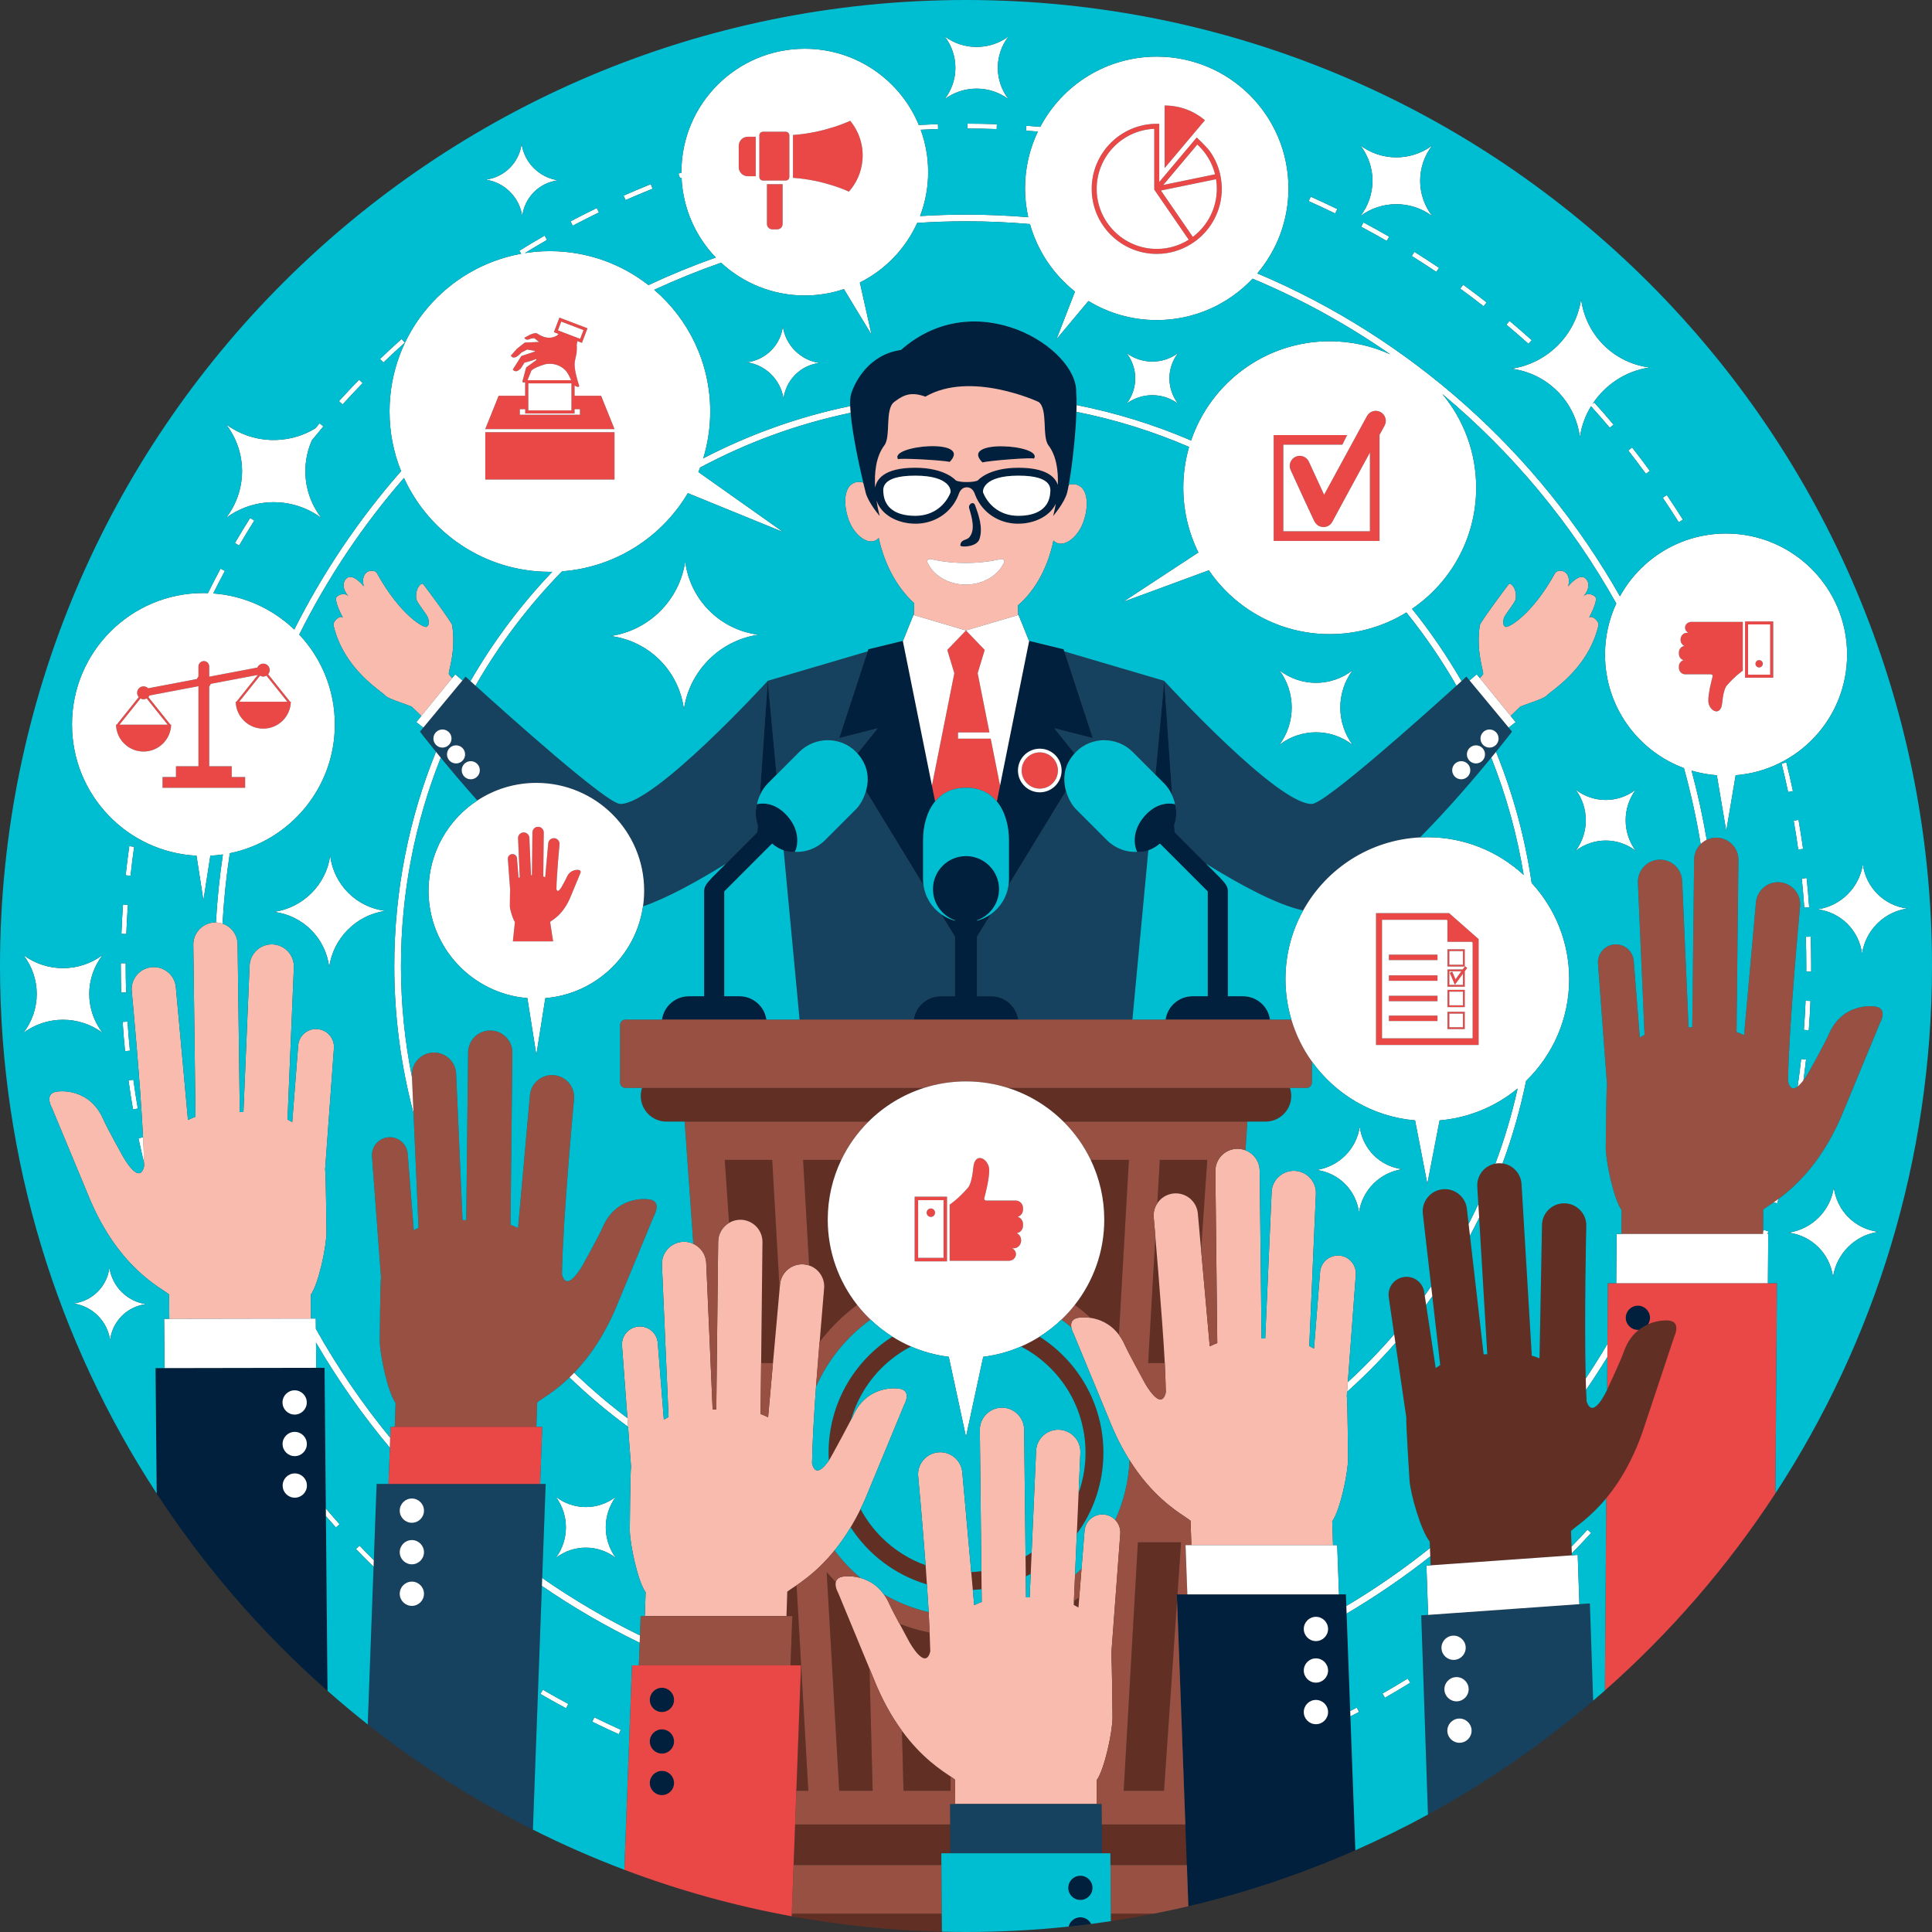 <?xml version="1.0" standalone="no"?>
<svg version="1.1" id="Layer_1" xmlns="http://www.w3.org/2000/svg" xmlns:xlink="http://www.w3.org/1999/xlink" x="0px" y="0px" viewBox="0 0 595.276 595.276" enable-background="new 0 0 595.276 595.276" xml:space="preserve">
<rect x="0" y="0" width="595.276" height="595.276" fill="#333333" stroke="none"/>
<path id="color_x5F_8_38_" fill="#612F24" d="M292.756,562.151l0.065,8.863h-2.791l0.027,3.639h-45.534l0.462-12.502H292.756z
	 M339.485,562.151l0.065,8.863h2.57l0.027,3.639h23.54l-0.462-12.502H339.485z M342.274,591.943
	c4.459-0.671,8.882-1.451,13.274-2.317h-13.291L342.274,591.943z M243.969,589.626l-0.03,0.807
	c15.059,2.744,30.511,4.363,46.269,4.749l-0.041-5.556H243.969z M284.663,335.21h-86.831c-0.258,0.778-0.403,1.607-0.403,2.469
	c0,4.349,3.558,7.907,7.907,7.907h62.266C272.329,340.884,278.156,337.289,284.663,335.21z M310.613,335.21
	c6.506,2.079,12.333,5.674,17.062,10.376h62.266c4.349,0,7.907-3.558,7.907-7.907c0-0.862-0.145-1.691-0.403-2.469H310.613z
	 M277.906,533.28l0.478,18.477h14.501v-4.406C290.062,545.466,284,541.615,277.906,533.28z M280.123,505.813
	c0,0,5.026,9.226,6.507,2.991c-0.026-1.732-0.087-3.679-0.173-5.767c-3.23-0.648-6.355-1.581-9.36-2.753
	C278.633,503.143,280.123,505.813,280.123,505.813z M252.479,413.546c3.3-4.37,7.22-8.244,11.629-11.496
	c-5.676-7.237-9.07-16.349-9.07-26.26c0-6.596,1.5-12.841,4.176-18.415h-11.77l1.863,32.533c3.005,1.011,4.991,4.013,4.593,7.281
	C253.901,397.19,253.242,404.22,252.479,413.546z M268.876,551.757l-0.975-37.658l-9.642-23.302c0,0-1.081-1.867-0.732-3.339
	c-0.976-0.981-1.907-2.006-2.808-3.057l3.857,67.357H268.876z M353.769,419.976h5.112c-0.657-13.141-2.105-30.34-2.875-39.057
	L353.769,419.976z M356.588,370.747c1.067-1.607,2.803-2.756,4.871-3.008c3.742-0.447,7.144,2.217,7.594,5.963l1.016,11.349
	l1.896-27.676h-14.612L356.588,370.747z M346.223,551.757h12.429c0,0,0,0,0,0l4.019-58.682l-0.068-1.829h0.193l1.099-16.04h-13.289
	L346.223,551.757z M246.798,513.106l-1.429,38.651h3.684l-3.625-63.309c-1.349,0.916-2.34,1.529-2.814,1.953
	c0,0-0.014-0.044-0.037-0.116l-0.256,7.645h1.796l-0.553,15.176H246.798z M223.31,357.376l1.328,19.397
	c1.033-0.611,2.236-0.964,3.524-0.952c3.77,0.037,6.803,3.123,6.766,6.889l-0.412,37.266h3.645l2.04-22.785l-2.28-39.815H223.31z
	 M336.007,406.053c2.74,0.409,6.15,1.746,8.738,5.212l3.086-53.889h-11.77c2.676,5.574,4.176,11.819,4.176,18.415
	c0,9.911-3.394,19.023-9.07,26.26C332.855,403.295,334.47,404.632,336.007,406.053z M330.83,494.497
	c0.497,0.251,0.981,0.521,1.455,0.808l0.257-3.232c-0.547,0.43-1.099,0.852-1.662,1.261L330.83,494.497z M265.146,464.958
	c-0.989,2.03-2.008,3.903-3.045,5.626c5.428,8.372,13.728,14.703,23.51,17.597c-0.134-1.971-0.275-3.953-0.42-5.915
	c-4.965-1.778-9.626-4.65-13.602-8.626C268.959,471.009,266.815,468.077,265.146,464.958z M299.248,484.39l0.491,5.481
	c0.909-0.044,1.809-0.125,2.702-0.226l-0.061-5.53C301.339,484.249,300.294,484.345,299.248,484.39z M316.055,485.717
	c0.513-0.249,1.019-0.51,1.52-0.779l0.287-6.551c-0.616,0.405-1.243,0.783-1.876,1.148L316.055,485.717z M255.379,450.017
	c0.781-1.116,1.325-2.112,1.325-2.112s3.693-6.613,5.445-10.175c1.641-5.928,4.782-11.527,9.441-16.187
	c2.749-2.749,5.825-4.967,9.101-6.666c-1.993-0.865-3.904-1.881-5.725-3.028c-11.815,7.51-19.661,20.706-19.661,35.742
	C255.305,448.406,255.333,449.214,255.379,450.017z M332.335,459.978l-0.55,12.627c5.143-7.009,8.187-15.654,8.187-25.014
	c0-15.036-7.846-28.232-19.661-35.742c-1.821,1.147-3.732,2.163-5.725,3.028c3.276,1.698,6.353,3.917,9.101,6.666
	C334.08,431.936,336.96,446.995,332.335,459.978z M514.764,406.983c-0.94-0.231-3.881-0.306-6.966,1.047
	c-0.956,0.419-1.923,0.968-2.852,1.703c-1.82,1.441-3.483,3.558-4.57,6.652c-0.963,2.75-4.813,10.995-5.205,11.834
	c-0.021,0.045-0.039,0.083-0.039,0.083s-4.362,9.558-6.279,3.443c-0.06-1.09-0.238-5.799-0.27-7.016
	c-0.477-18.382,0.168-46.818,0.168-46.818c0.189-3.765-2.712-6.961-6.481-7.15c-3.764-0.181-6.969,2.717-7.154,6.485l-0.765,41.271
	c-0.504-0.204-2.101-0.734-2.388-0.82l-3.161-52.888c-0.201-3.285-2.703-5.886-5.843-6.337c-0.453-0.065-0.919-0.086-1.394-0.057
	c-0.282,0.018-0.556,0.057-0.827,0.107c-3.341,0.62-5.775,3.644-5.563,7.125l3.078,51.59l-1.129,0.08l-5.16-44.847
	c-0.413-3.742-3.789-6.445-7.531-6.032c-3.747,0.414-6.449,3.789-6.036,7.532l5.354,46.629c-0.478,0.285-0.941,0.59-1.395,0.909
	l-3.529-23.336c-0.408-3.024-3.199-5.135-6.218-4.716c-3.02,0.411-5.131,3.199-4.719,6.222l5.413,37.037
	c-0.152,1.318,0.985,19.362,0.985,19.362c0.304,4.293,3.548,15.669,6.228,18.884l0.075,2.017l0.096,2.565l0.103,2.758l43.533-3.086
	l-0.023-0.606l-0.263-7.037c0.028,0.07,0.045,0.113,0.045,0.113c1.157-1.191,5.727-3.909,10.842-10.089
	c4.13-4.991,8.615-12.237,11.948-22.781l9.008-27.041C515.88,411.777,517.851,407.751,514.764,406.983z"></path>
<path id="color_x5F_7_42_" fill="#00203D" d="M236.644,241.316c-1.097,1.097-1.916,2.36-2.516,3.698l2.423-35.152l2.713,28.828
	L236.644,241.316z M361.147,245.014l-2.423-35.152l-2.714,28.828l2.621,2.625C359.728,242.413,360.547,243.676,361.147,245.014z
	 M284.539,272.716c-0.081-0.594-0.134-1.196-0.134-1.812v-12.04c0-4.113,1.043-8.708,3.721-11.944l-9.938-49.383l-0.006-0.029
	l-0.009-0.044l-10.628,2.588l-0.214,0.653l-8.748,26.702l11.853-3.031l-6.235,7.789c3.447,3.816,3.593,8.105,2.627,11.523
	L284.539,272.716z M327.944,200.706l8.748,26.702l-11.853-3.031l6.235,7.789c-1.376,1.523-2.246,3.12-2.706,4.711
	c-0.311,1.075-0.433,2.143-0.434,3.182c0,1.275,0.193,2.499,0.512,3.631l-17.709,29.026c0.081-0.593,0.134-1.196,0.134-1.812v-12.04
	c0-4.091-1.044-8.69-3.724-11.933l9.94-49.394l0.006-0.029l0.009-0.044l10.628,2.588L327.944,200.706z M327.092,237.402
	c0-3.711-3.008-6.719-6.719-6.719c-3.711,0-6.719,3.008-6.719,6.719c0,3.711,3.008,6.719,6.719,6.719
	C324.084,244.121,327.092,241.113,327.092,237.402z M295.886,168.084c-0.033,0.55,5.056,0.607,5.91-1.999
	c1.139-3.474-0.221-7.315-1.365-10.435c-0.489-1.332-2.215-0.387-1.799,1.028c0.786,2.677,1.992,6.617-0.008,8.891
	C297.743,166.57,296.005,166.09,295.886,168.084z M292.61,142.327c7.334-7.552-19.061-5.086-15.858-0.787
	C276.362,141.016,290.599,141.788,292.61,142.327z M318.555,141.352c3.107-4.368-23.336-6.253-15.837,1.136
	C304.718,141.905,318.934,140.819,318.555,141.352z M261.952,125.119c-0.052-1.624,0.031-2.955,0.308-3.823
	c1.248-3.929,5.58-12.091,15.341-13.472c23.256-20.474,54.489-0.479,53.992,13.062c0.096,1.091,0.131,2.426,0.118,3.918
	c-0.006,0.667-0.021,1.364-0.045,2.088c-0.246,7.307-1.383,17.186-2.357,22.508c-0.176,0.962-0.347,1.779-0.506,2.4
	c-0.799,3.118-4.331,7.211-4.331,7.211s0.43-1.503,0.827-3.779c-1.939,4.03-6.846,6.127-11.546,6.13
	c-0.16,0.002-0.319,0.004-0.478-0.001c-1.082-0.033-2.147-0.178-3.176-0.435c-4.359-1.082-7.837-4.064-9.539-8.188
	c-0.235-0.572-0.699-2.584-2.673-2.584c-1.974,0-2.434,2.012-2.669,2.584c-1.703,4.125-5.18,7.106-9.539,8.188
	c-1.029,0.257-2.094,0.402-3.176,0.435c-0.159,0.005-0.318,0.003-0.478,0.001c-5.076-0.003-10.394-2.449-11.953-7.134
	c0.432,2.83,0.991,4.783,0.991,4.783s-3.533-4.093-4.331-7.211c-0.19-0.744-0.453-1.81-0.756-3.092
	c-1.293-5.464-3.343-14.975-3.896-21.508C262.015,126.464,261.973,125.769,261.952,125.119z M281.973,146.554
	c-10.805,0-9.864,4.245-9.777,5.378c0.358,4.58,3.906,6.998,9.832,6.998c5.925,0,9.409-3.693,10.802-7.084
	C293.134,151.12,292.778,146.554,281.973,146.554z M313.801,146.554c-10.805,0-11.16,4.566-10.857,5.292
	c1.393,3.391,4.877,7.084,10.802,7.084c5.925,0,9.474-2.418,9.832-6.998C323.665,150.799,324.606,146.554,313.801,146.554z
	 M269.645,150.28c0.365-2.366,2.45-6.164,12.334-6.164c9.329,0,12.543,3.926,12.543,3.926c1.318,0.643,5.411,0.643,6.729,0
	c0,0,3.214-3.926,12.543-3.926c8.753,0,11.39,2.979,12.133,5.304c0.158-4.204-0.387-8.917-2.887-12.198
	c-2.06-2.703-0.105-11.102-2.993-13.341c-0.128-0.099-20.953-9.765-34.921-1.664c-4.222-1.525-6.511-0.667-9.264,1.375
	c-0.126,0.093-0.252,0.189-0.381,0.289c-2.887,2.239-0.933,10.638-2.993,13.341C269.818,140.729,269.379,145.871,269.645,150.28z
	 M305.421,306.961h-4.381v-18.352l4.202-6.887c-1.259,0.884-2.673,1.56-4.202,1.963v-0.136c3.949-1.402,6.782-5.16,6.782-9.589
	c0-5.625-4.56-10.184-10.184-10.184c-5.625,0-10.184,4.56-10.184,10.184c0,4.429,2.833,8.188,6.782,9.589v0.136
	c-1.529-0.402-2.943-1.079-4.202-1.963l4.202,6.887v18.351h-4.381c-2.319,0-4.411,0.934-5.947,2.469
	c-1.236,1.236-2.087,2.881-2.355,4.713h32.171C313.131,310.084,309.643,306.961,305.421,306.961z M367.454,306.961
	c-4.236,0-7.725,3.124-8.317,7.182h32.171c-0.268-1.832-1.119-3.477-2.355-4.713c-1.536-1.536-3.628-2.469-5.947-2.469h-4.682
	v-32.313c0-1.438-0.578-2.301-2.529-4.339c-0.001,0-0.002,0-0.004,0l-4.191-4.195l-9.665-9.675l-0.156-2.26
	c1.196-3.189,0.389-5.758,0.27-6.375c-0.873-0.241-5.225-1.102-9.403,3.663c-4.178,4.765-3.062,9.571-2.249,11.016
	c0.442-0.016,1.686,0.116,3.42-0.485c1.041-0.361,2.257-0.992,3.589-2.08l14.715,14.729v32.313H367.454z M233.227,247.805
	c-0.119,0.617-0.926,3.185,0.27,6.375l-0.156,2.26l-9.665,9.675l-4.191,4.195c-0.001,0-0.002,0-0.004,0
	c-1.952,2.038-2.529,2.901-2.529,4.339v32.313h-4.682c-2.318,0-4.411,0.934-5.947,2.469c-1.236,1.236-2.087,2.881-2.355,4.713
	h32.171c-0.592-4.059-4.082-7.182-8.317-7.182h-4.667v-32.313l14.715-14.729c1.332,1.087,2.549,1.719,3.589,2.08
	c1.734,0.601,2.978,0.469,3.42,0.485c0.813-1.445,1.929-6.251-2.249-11.016C238.452,246.703,234.1,247.564,233.227,247.805z
	 M504.656,402.291c-2.066,0-3.738,1.672-3.738,3.738c0,2.061,1.672,3.734,3.738,3.734c0.099,0,0.193-0.022,0.29-0.029
	c0.928-0.735,1.896-1.284,2.852-1.703c0.37-0.579,0.591-1.263,0.591-2.002C508.389,403.963,506.717,402.291,504.656,402.291z
	 M203.949,520.028c-2.066,0-3.738,1.672-3.738,3.738c0,2.061,1.672,3.734,3.738,3.734c2.061,0,3.734-1.672,3.734-3.734
	C207.683,521.7,206.011,520.028,203.949,520.028z M203.949,532.831c-2.066,0-3.738,1.672-3.738,3.733
	c0,2.066,1.672,3.738,3.738,3.738c2.061,0,3.734-1.672,3.734-3.738C207.683,534.503,206.011,532.831,203.949,532.831z
	 M203.949,545.635c-2.066,0-3.738,1.672-3.738,3.738c0,2.061,1.672,3.733,3.738,3.733c2.061,0,3.734-1.672,3.734-3.733
	C207.683,547.307,206.011,545.635,203.949,545.635z M417.608,570.085c-16.427,7.244-33.628,13.052-51.452,17.252l-3.552-96.091
	h52.09L417.608,570.085z M409.19,527.512c0-2.066-1.672-3.738-3.738-3.738c-2.061,0-3.733,1.672-3.733,3.738
	c0,2.061,1.672,3.733,3.733,3.733C407.517,531.246,409.19,529.574,409.19,527.512z M409.19,514.705c0-2.061-1.672-3.733-3.738-3.733
	c-2.061,0-3.733,1.672-3.733,3.733c0,2.066,1.672,3.738,3.733,3.738C407.517,518.443,409.19,516.77,409.19,514.705z M409.19,501.905
	c0-2.066-1.672-3.738-3.738-3.738c-2.061,0-3.733,1.672-3.733,3.738c0,2.062,1.672,3.734,3.733,3.734
	C407.517,505.639,409.19,503.967,409.19,501.905z M100.914,520.973c-20.162-17.773-37.895-38.23-52.646-60.818l-0.353-38.624
	l52.09-0.09L100.914,520.973z M87.049,432.122c0.004,2.061,1.678,3.731,3.74,3.727c2.066-0.004,3.735-1.679,3.732-3.74
	c-0.004-2.066-1.679-3.735-3.745-3.731C88.714,428.382,87.045,430.056,87.049,432.122z M87.071,444.921
	c0.004,2.066,1.678,3.735,3.74,3.732c2.066-0.004,3.735-1.679,3.731-3.745c-0.004-2.061-1.679-3.731-3.744-3.727
	C88.736,441.185,87.067,442.86,87.071,444.921z M94.564,457.716c-0.004-2.066-1.679-3.735-3.744-3.731
	c-2.061,0.004-3.731,1.678-3.727,3.744c0.004,2.061,1.678,3.73,3.74,3.727C92.899,461.452,94.568,459.777,94.564,457.716z
	 M332.877,577.936c-2.061,0-3.733,1.672-3.733,3.738c0,2.061,1.672,3.734,3.733,3.734c2.066,0,3.738-1.672,3.738-3.734
	C336.616,579.608,334.943,577.936,332.877,577.936z M332.877,590.739c-1.761,0-3.228,1.224-3.621,2.864
	c2.322-0.245,4.637-0.512,6.943-0.81C335.582,591.579,334.334,590.739,332.877,590.739z"></path>
<path id="color_x5F_6_50_" fill="#FABBAF" d="M138.33,207.787c0.099,0.117,0.473,0.557,0.978,1.153l-9.484,11.65
	c-1.487-1.414-2.714-2.59-2.854-2.756c-0.379-0.447-7.324-2.428-8.215-3.478c-1.284-1.514-12.658-7.988-15.963-21.522
	c-0.365-1.494,2.078-3.457,2.885-2.506c0,0-3.042-5.513-1.869-6.509c1.173-0.995,2.778-1.031,3.585-0.08c0,0-2.79-2.95-0.845-5.302
	c1.945-2.352,5.526,2.208,5.526,2.208c-1.2-5.274,3.295-5.431,4.038-4.084c7.201,13.054,14.557,17.085,15.365,16.565
	c0.736-0.474,0.766-1.404,0.456-2.603c-0.31-1.199-3.481-4.794-3.659-5.958c-0.495-3.242,1.604-5.193,2.091-4.618
	c0.487,0.574,8.796,11.735,8.943,12.651C140.635,200.847,137.904,207.284,138.33,207.787z M489.598,190.328
	c0,0,3.042-5.513,1.869-6.509c-1.173-0.995-2.778-1.031-3.585-0.08c0,0,2.79-2.95,0.845-5.302c-1.945-2.352-5.526,2.208-5.526,2.208
	c1.2-5.274-3.295-5.431-4.038-4.084c-7.201,13.054-14.557,17.085-15.365,16.565c-0.736-0.474-0.766-1.404-0.456-2.603
	c0.31-1.199,3.481-4.794,3.659-5.958c0.495-3.242-1.604-5.193-2.091-4.618c-0.487,0.574-8.796,11.735-8.943,12.651
	c-1.327,8.249,1.404,14.686,0.978,15.189c-0.099,0.117-0.473,0.557-0.978,1.153l9.483,11.65c1.487-1.414,2.714-2.59,2.854-2.756
	c0.379-0.447,7.324-2.428,8.215-3.478c1.284-1.514,12.658-7.988,15.963-21.522C492.848,191.34,490.405,189.377,489.598,190.328z
	 M297.638,194.254L297.638,194.254L297.638,194.254L297.638,194.254z M269.645,150.28c-0.266-4.409,0.173-9.551,2.845-13.057
	c2.06-2.703,0.105-11.102,2.993-13.341c0.128-0.099,0.255-0.196,0.381-0.289c2.753-2.042,5.042-2.9,9.264-1.375
	c13.968-8.102,34.793,1.564,34.921,1.664c2.887,2.239,0.933,10.638,2.993,13.341c2.5,3.281,3.044,7.993,2.887,12.198
	c-0.743-2.325-3.381-5.304-12.133-5.304c-9.329,0-12.543,3.926-12.543,3.926c-1.318,0.643-5.411,0.643-6.729,0
	c0,0-3.214-3.926-12.543-3.926C272.095,144.116,270.01,147.914,269.645,150.28z M302.718,142.488
	c1.999-0.583,16.216-1.669,15.837-1.136C321.663,136.983,295.22,135.098,302.718,142.488z M276.752,141.54
	c-0.39-0.524,13.846,0.249,15.858,0.787C299.945,134.775,273.55,137.241,276.752,141.54z M262.664,162.607
	c-2.396-3.833-3.514-11.5,0-13.576c1.201-0.71,2.334-0.672,3.308-0.323c0.303,1.282,0.566,2.348,0.756,3.092
	c0.799,3.118,4.331,7.211,4.331,7.211s-0.559-1.953-0.991-4.783c1.559,4.685,6.877,7.131,11.953,7.134
	c0.16,0.002,0.319,0.004,0.478-0.001c1.082-0.033,2.147-0.178,3.176-0.435c4.359-1.082,7.837-4.064,9.539-8.188
	c0.235-0.572,0.695-2.584,2.669-2.584c1.974,0,2.438,2.012,2.673,2.584c1.703,4.125,5.18,7.106,9.539,8.188
	c1.029,0.257,2.094,0.402,3.176,0.435c0.159,0.005,0.318,0.003,0.478,0.001c4.7-0.003,9.607-2.1,11.546-6.13
	c-0.397,2.276-0.827,3.779-0.827,3.779s3.532-4.093,4.331-7.211c0.159-0.622,0.33-1.439,0.506-2.4
	c0.973-0.347,2.105-0.376,3.303,0.331c3.514,2.076,2.396,9.743,0,13.577c-2.264,3.622-5.838,5.507-8.031,3.222
	c-1.565,7.66-5.235,15.125-10.979,20.033l0.118,2.94l-16.082,4.751l-16.082-4.751l0.145-3.625
	c-5.625-5.086-9.338-12.571-10.944-20.122C268.571,168.146,264.95,166.264,262.664,162.607z M295.886,168.084
	c-0.033,0.55,5.056,0.607,5.91-1.999c1.139-3.474-0.221-7.315-1.365-10.435c-0.489-1.332-2.215-0.387-1.799,1.028
	c0.786,2.677,1.992,6.617-0.008,8.891C297.743,166.57,296.005,166.09,295.886,168.084z M285.72,173.225
	c1.804,4.028,6.422,6.896,11.843,6.896c5.421,0,10.039-2.868,11.843-6.896c0.255-0.569-0.437-1.115-1.187-0.939
	c-3.196,0.747-6.817,1.169-10.656,1.169c-3.839,0-7.46-0.422-10.656-1.169C286.156,172.11,285.464,172.656,285.72,173.225z
	 M265.146,464.958c0.87-1.786,1.716-3.69,2.525-5.733l10.897-26.336c0,0,2.25-3.877-0.774-4.861
	c-1.766-0.57-10.902-1.139-15.017,8.361c-0.156,0.361-6.617,12.513-7.398,13.629c-1.596,2.282-4.188,5.065-5.182,0.878
	c0.093-6.136,0.607-14.888,1.223-23.55c0.34-4.779,2.481-30.156,2.481-30.156c0.397-3.268-1.588-6.27-4.593-7.281
	c-0.435-0.146-0.892-0.252-1.366-0.309c-3.742-0.447-7.144,2.217-7.594,5.963l-3.681,41.114c-0.488-0.239-0.982-0.466-1.484-0.67
	c-0.274-0.117-0.56-0.211-0.84-0.317l0.586-52.979c0.037-3.767-2.996-6.852-6.766-6.889c-1.288-0.011-2.491,0.341-3.524,0.952
	c-1.989,1.176-3.337,3.328-3.361,5.81l-0.577,51.679h-1.131l-1.976-45.1c-0.104-2.65-1.714-4.884-3.97-5.925
	c-0.947-0.436-2.004-0.668-3.116-0.624c-3.767,0.148-6.701,3.324-6.554,7.086l2.043,46.891c-0.497,0.251-0.981,0.522-1.455,0.808
	l-1.871-23.527c-0.193-3.045-2.828-5.348-5.869-5.143c-3.041,0.197-5.344,2.828-5.147,5.873l1.663,22.331l1.117,14.996
	c-0.245,1.304-0.387,19.383-0.387,19.383c0,4.304,2.431,15.88,4.877,19.277l-0.246,7.342h43.642l0.256-7.645
	c0.023,0.072,0.037,0.116,0.037,0.116c0.474-0.423,1.465-1.036,2.814-1.953c1.929-1.31,4.595-3.252,7.557-6.169
	c1.34-1.319,2.738-2.836,4.156-4.589c1.65-2.038,3.324-4.388,4.96-7.107C263.138,468.861,264.158,466.987,265.146,464.958z
	 M417.747,392.741c0.197-3.045-2.106-5.676-5.147-5.873c-3.041-0.205-5.676,2.098-5.869,5.143l-1.871,23.527
	c-0.474-0.287-0.958-0.558-1.455-0.808l2.043-46.891c0.147-3.762-2.787-6.939-6.554-7.086c-3.762-0.147-6.938,2.787-7.086,6.549
	l-1.976,45.1h-1.131l-0.577-51.679c-0.028-2.887-1.844-5.331-4.383-6.306c-0.777-0.298-1.619-0.464-2.502-0.457
	c-3.77,0.037-6.803,3.123-6.766,6.889l0.586,52.979c-0.28,0.106-1.836,0.748-2.324,0.987l-3.681-41.114
	c-0.451-3.746-3.853-6.41-7.594-5.963c-2.068,0.251-3.804,1.401-4.871,3.008c-0.865,1.303-1.292,2.907-1.088,4.583
	c0,0,2.724,31.506,3.381,44.647c0.168,3.355,0.284,6.446,0.324,9.06c-1.481,6.235-6.507-2.991-6.507-2.991
	s-5.573-10.357-6.073-11.517c-0.546-1.261-1.185-2.334-1.879-3.263c-2.588-3.466-5.997-4.803-8.738-5.212
	c-2.061-0.308-3.742-0.097-4.4,0.115c-1.509,0.491-1.705,1.702-1.522,2.793c0.183,1.095,0.748,2.068,0.748,2.068l10.897,26.336
	c1.944,4.912,4.099,9.05,6.306,12.55c1.772,2.81,3.576,5.202,5.336,7.245c6.319,7.337,12.039,10.15,13.416,11.381
	c0,0,0.014-0.044,0.037-0.116l0.256,7.645h43.642l-0.246-7.342c2.446-3.397,4.877-14.974,4.877-19.277
	c0,0-0.142-18.079-0.387-19.383L417.747,392.741z M97.73,317.065c-3.041-0.199-5.673,2.108-5.86,5.154l-1.83,23.53
	c-0.475-0.286-0.959-0.556-1.457-0.806l1.962-46.894c0.141-3.763-2.799-6.934-6.566-7.075c-3.762-0.141-6.934,2.799-7.074,6.562
	l-1.898,45.103l-1.131,0.002l-0.667-51.678c-0.034-2.981-1.975-5.486-4.646-6.387c-0.643-0.217-1.328-0.34-2.04-0.355
	c-0.071-0.001-0.14-0.009-0.211-0.008c-3.77,0.043-6.798,3.135-6.754,6.901l0.678,52.978c-0.28,0.107-0.565,0.201-0.839,0.319
	c-0.502,0.205-0.995,0.433-1.483,0.673l-3.752-41.107c-0.457-3.745-3.864-6.403-7.605-5.95c-3.745,0.461-6.407,3.859-5.946,7.6
	c0,0,2.523,26.437,3.466,44.792c0.148,2.88,0.326,8.584,0.332,8.908c-1.47,6.238-6.512-2.979-6.512-2.979s-4.872-8.688-6.094-11.506
	c-4.131-9.493-13.266-8.907-15.031-8.335c-3.023,0.989-0.766,4.862-0.766,4.862l10.943,26.317
	c9.15,22.998,22.87,29.137,25.112,31.133c0,0,0.014-0.044,0.037-0.116l0.064,7.645l43.65-0.076l-0.062-7.342
	c2.44-3.402,4.851-14.982,4.844-19.286c0,0-0.174-18.079-0.42-19.382l2.715-37.332C103.079,319.884,100.771,317.257,97.73,317.065z
	 M340.025,466.635c-3.041-0.205-5.677,2.098-5.869,5.143l-1.871,23.527c-0.475-0.287-0.958-0.558-1.455-0.808l0.954-21.892
	l0.55-12.627l0.539-12.372c0.147-3.762-2.787-6.939-6.554-7.086c-3.762-0.147-6.938,2.787-7.086,6.549l-1.976,45.1h-1.131
	l-0.578-51.679c-0.037-3.77-3.119-6.795-6.885-6.762c-3.77,0.037-6.803,3.123-6.766,6.889l0.586,52.979
	c-0.28,0.106-0.566,0.2-0.84,0.317c-0.502,0.204-0.996,0.431-1.484,0.67l-3.681-41.114c-0.451-3.746-3.853-6.41-7.594-5.963
	c-3.746,0.455-6.414,3.848-5.959,7.59c0,0,1.222,13.044,2.265,27.168c0.145,1.962,0.799,11.697,0.954,14.452
	c0.124,2.206,0.459,10.355,0.485,12.086c-1.48,6.235-6.507-2.991-6.507-2.991s-5.531-10.259-6.074-11.517
	c-0.506-1.168-1.089-2.181-1.724-3.064c-2.088-2.902-4.742-4.349-7.155-5.029c-2.818-0.793-5.303-0.538-6.138-0.269
	c-0.925,0.301-1.353,0.873-1.507,1.521c-0.349,1.472,0.732,3.339,0.732,3.339l9.642,23.302l1.255,3.034
	c2.658,6.715,5.708,11.986,8.75,16.147c6.094,8.335,12.156,12.186,14.98,14.071c0.598,0.399,1.051,0.711,1.328,0.958
	c0,0,0.014-0.044,0.037-0.116l0.051,7.645h43.65l-0.049-7.342c2.446-3.397,4.877-14.974,4.877-19.278c0,0-0.142-18.079-0.387-19.383
	l2.299-30.866l0.481-6.461c0.104-1.612-0.505-3.095-1.541-4.176C342.711,467.372,341.456,466.728,340.025,466.635z"></path>
<path id="color_x5F_5_48_" fill="#16415F" d="M460.952,231.641c3.088-3.81,4.926-6.217,4.926-6.217l-14.057-16.937
	c0,0-2.456,2.237-3.061,2.785c-9.843,8.922-40.379,36.303-44.538,36.436c-10.477,0.334-45.015-37.382-45.492-37.903l0.002-0.024
	l-30.787-9.073l8.748,26.702l-11.853-3.031l6.235,7.789c0.137-0.151,0.251-0.306,0.398-0.456c4.808-4.887,12.722-4.848,17.569,0
	l6.969,6.98l2.714-28.828l2.423,35.152c0.404,0.902,0.726,1.832,0.902,2.79c0.119,0.617,0.926,3.185-0.27,6.375l0.156,2.26
	l9.665,9.675c10.701,6.641,22.073,12.742,29.93,14.395c7.113-12.834,20.49-21.714,36.007-22.5
	c8.633-8.717,16.648-18.102,21.935-24.552C459.992,232.822,460.486,232.215,460.952,231.641z M450.227,240.108
	c-1.541,0-2.79-1.249-2.79-2.79c0-1.541,1.249-2.79,2.79-2.79c1.541,0,2.79,1.249,2.79,2.79
	C453.017,238.859,451.768,240.108,450.227,240.108z M454.761,235.226c-1.541,0-2.79-1.249-2.79-2.79c0-1.541,1.249-2.79,2.79-2.79
	c1.541,0,2.79,1.249,2.79,2.79C457.551,233.977,456.302,235.226,454.761,235.226z M456.156,227.553c0-1.541,1.249-2.79,2.79-2.79
	c1.541,0,2.79,1.249,2.79,2.79c0,1.541-1.249,2.79-2.79,2.79C457.405,230.343,456.156,229.094,456.156,227.553z M353.816,261.999
	l-4.908,52.144h-35.184c-0.592-4.059-4.081-7.182-8.302-7.182h-4.381v-18.352l4.202-6.887c2.934-2.06,4.985-5.282,5.495-9.007
	l17.709-29.026c0.714,2.529,2.018,4.582,3.026,5.59l9.59,9.59c2.575,2.574,5.977,3.779,9.334,3.613
	C350.838,262.467,352.082,262.599,353.816,261.999z M294.235,306.961h-4.381c-2.319,0-4.411,0.934-5.947,2.469
	c-1.236,1.236-2.087,2.881-2.355,4.713h-35.185l-4.908-52.144c1.734,0.601,2.978,0.469,3.42,0.485
	c3.357,0.166,6.76-1.039,9.334-3.613l9.59-9.59c1.008-1.008,2.311-3.061,3.026-5.59l17.709,29.026
	c0.51,3.725,2.561,6.946,5.495,9.006l4.202,6.887V306.961z M263.804,231.711c0.147,0.15,0.261,0.305,0.398,0.456l6.235-7.789
	l-11.853,3.031l8.748-26.702l-30.787,9.073l0.002,0.024c-0.477,0.522-35.016,38.238-45.493,37.903
	c-4.158-0.133-34.693-27.513-44.537-36.435c-0.605-0.549-3.062-2.786-3.062-2.786l-14.057,16.937c0,0,1.838,2.408,4.926,6.217
	c0.466,0.575,0.96,1.182,1.481,1.817c3.005,3.666,6.892,8.28,11.272,13.182c5.224-3.423,11.467-5.421,18.179-5.421
	c18.346,0,33.218,14.872,33.218,33.218c0,1.642-0.124,3.255-0.354,4.833c7.403-2.547,16.707-7.664,25.556-13.156l9.665-9.675
	l0.156-2.26c-1.196-3.189-0.389-5.758-0.27-6.375c0.176-0.958,0.498-1.888,0.902-2.79l2.423-35.152l2.713,28.828l6.969-6.98
	C251.082,226.863,258.996,226.824,263.804,231.711z M133.539,227.553c0-1.541,1.249-2.79,2.79-2.79c1.541,0,2.79,1.249,2.79,2.79
	c0,1.541-1.249,2.79-2.79,2.79C134.788,230.343,133.539,229.094,133.539,227.553z M137.725,232.436c0-1.541,1.249-2.79,2.79-2.79
	c1.541,0,2.79,1.249,2.79,2.79c0,1.541-1.249,2.79-2.79,2.79C138.974,235.226,137.725,233.977,137.725,232.436z M145.049,240.108
	c-1.541,0-2.79-1.249-2.79-2.79c0-1.541,1.249-2.79,2.79-2.79c1.541,0,2.79,1.249,2.79,2.79
	C147.839,238.859,146.589,240.108,145.049,240.108z M116.04,457.223l-2.739,74.104c15.752,12.443,32.797,23.316,50.892,32.409
	l3.938-106.513H116.04z M126.902,494.793c-2.066,0-3.738-1.672-3.738-3.733c0-2.066,1.672-3.738,3.738-3.738
	c2.061,0,3.733,1.672,3.733,3.738C130.635,493.121,128.963,494.793,126.902,494.793z M126.902,481.99
	c-2.066,0-3.738-1.672-3.738-3.738c0-2.061,1.672-3.733,3.738-3.733c2.061,0,3.733,1.672,3.733,3.733
	C130.635,480.318,128.963,481.99,126.902,481.99z M126.902,469.187c-2.066,0-3.738-1.673-3.738-3.734
	c0-2.066,1.672-3.738,3.738-3.738c2.061,0,3.733,1.672,3.733,3.738C130.635,467.514,128.963,469.187,126.902,469.187z
	 M489.861,494.04l-51.96,3.683l2.076,61.368c18.204-9.932,35.248-21.717,50.897-35.089L489.861,494.04z M447.609,503.975
	c2.056-0.146,3.842,1.404,3.988,3.464c0.146,2.056-1.404,3.843-3.46,3.988c-2.061,0.146-3.847-1.404-3.993-3.46
	C443.999,505.907,445.549,504.121,447.609,503.975z M448.515,516.746c2.056-0.146,3.842,1.404,3.988,3.46
	c0.146,2.06-1.404,3.847-3.46,3.993c-2.06,0.146-3.847-1.404-3.993-3.464C444.904,518.678,446.454,516.892,448.515,516.746z
	 M449.948,536.97c-2.06,0.146-3.847-1.404-3.993-3.46c-0.146-2.06,1.404-3.846,3.464-3.993c2.056-0.146,3.842,1.404,3.988,3.464
	C453.554,535.038,452.005,536.824,449.948,536.97z M339.55,571.014H292.82l-0.111-15.176h46.729L339.55,571.014z"></path>
<path id="color_x5F_4_47_" fill="#975042" d="M277.097,500.284c-1.237-2.303-2.504-4.73-3.047-5.988
	c-0.506-1.168-1.089-2.181-1.724-3.064c4.252,2.472,8.896,4.337,13.819,5.484c0.124,2.206,0.23,4.329,0.312,6.32
	C283.227,502.389,280.102,501.456,277.097,500.284z M327.04,406.599c1.045,0.751,2.062,1.536,3.045,2.362
	c-0.183-1.091,0.013-2.302,1.522-2.793c0.658-0.212,2.339-0.423,4.4-0.115c-1.537-1.421-3.152-2.758-4.84-4.003
	C329.901,403.664,328.522,405.184,327.04,406.599z M330.881,493.335c0.563-0.41,1.115-0.832,1.662-1.261l0.694-8.728
	c-0.649,0.646-1.319,1.27-2.002,1.88L330.881,493.335z M252.479,413.546c-0.349,4.27-0.72,9.021-1.06,13.8
	c3.658-8.339,9.505-15.494,16.816-20.747c-1.482-1.415-2.861-2.934-4.127-4.548C259.699,405.302,255.779,409.176,252.479,413.546z
	 M294.25,548.193c-0.023,0.072-0.037,0.116-0.037,0.116c-0.277-0.247-0.73-0.559-1.328-0.958v4.406h-14.501l-0.478-18.477
	c-3.042-4.161-6.092-9.433-8.75-16.147l-1.255-3.034l0.975,37.658h-10.3l-3.857-67.357c0.902,1.051,1.833,2.076,2.808,3.057
	c0.154-0.648,0.582-1.22,1.507-1.521c0.835-0.269,3.319-0.525,6.138,0.269c-2.992-2.518-5.691-5.373-8.03-8.514
	c-1.419,1.753-2.817,3.269-4.156,4.589c-2.962,2.917-5.628,4.859-7.557,6.169l3.625,63.309h-3.684l-0.384,10.394h47.771
	l-0.046-6.314h1.592L294.25,548.193z M213.623,383.237c2.256,1.041,3.866,3.275,3.97,5.925l1.976,45.1h1.131l0.577-51.679
	c0.024-2.482,1.372-4.633,3.361-5.81l-1.328-19.397h14.611l2.28,39.815l0.146-1.628c0.451-3.746,3.853-6.41,7.594-5.963
	c0.474,0.057,0.93,0.163,1.366,0.309l-1.863-32.533h11.77c2.114-4.402,4.962-8.384,8.386-11.789h-56.645L213.623,383.237z
	 M336.061,357.376h11.77l-3.086,53.889c0.694,0.93,1.333,2.002,1.879,3.263c0.5,1.16,1.617,3.313,2.758,5.448
	c1.633,3.055,3.315,6.069,3.315,6.069s5.026,9.226,6.507,2.991c-0.04-2.614-0.156-5.705-0.324-9.06h-5.112l2.237-39.057
	c-0.305-3.456-0.505-5.59-0.505-5.59c-0.204-1.676,0.223-3.279,1.088-4.583l0.766-13.371h14.612l-1.896,27.676l2.665,29.765
	c0.488-0.239,0.982-0.466,1.484-0.67c0.274-0.117,0.56-0.211,0.84-0.317l-0.586-52.979c-0.037-3.767,2.996-6.853,6.766-6.889
	c0.883-0.008,1.725,0.158,2.502,0.457l0.586-8.83h-56.652C331.098,348.991,333.947,352.973,336.061,357.376z M244.522,574.653
	l-0.554,14.973h46.198l-0.111-14.973H244.522z M342.146,574.653l0.111,14.973h13.291c3.559-0.702,7.096-1.462,10.607-2.289
	l-0.469-12.684H342.146z M397.887,314.143H192.709c-0.914,0-1.655,0.741-1.655,1.655v17.757c0,0.914,0.741,1.655,1.655,1.655h91.953
	c4.092-1.307,8.45-2.019,12.975-2.019c4.526,0,8.883,0.712,12.975,2.019h91.953c0.914,0,1.655-0.741,1.655-1.655v-6.485
	C401.441,323.186,399.281,318.831,397.887,314.143z M366.825,468.425c-0.023,0.072-0.037,0.116-0.037,0.116
	c-1.377-1.23-7.097-4.044-13.416-11.381c-1.76-2.043-3.564-4.436-5.336-7.245c-0.297,6.543-1.847,12.756-4.404,18.418
	c1.036,1.08,1.645,2.563,1.541,4.176l-0.481,6.461l-2.299,30.866c0.245,1.304,0.387,19.383,0.387,19.383
	c0,4.304-2.431,15.88-4.877,19.278l0.049,7.342h1.488l0.046,6.314h25.74l-2.554-69.076l-4.019,58.682c0,0,0,0,0,0h-12.429
	l4.384-76.551h13.289l-1.099,16.04h3.04l-0.553-15.176h1.796L366.825,468.425z M234.343,435.689c0.28,0.106,0.566,0.2,0.84,0.317
	c0.502,0.204,0.996,0.431,1.484,0.67l1.495-16.7h-3.645L234.343,435.689z M578.5,310.291c-1.766-0.569-10.902-1.139-15.017,8.361
	c-1.217,2.82-6.074,11.517-6.074,11.517s-0.744,1.363-1.742,2.687c-0.546,0.724-1.167,1.436-1.787,1.908
	c-1.195,0.91-2.378,0.924-2.978-1.604c0.257-16.915,3.704-53.706,3.704-53.706c0.455-3.742-2.213-7.135-5.959-7.59
	c-3.742-0.447-7.144,2.217-7.594,5.963l-3.681,41.114c-0.488-0.239-0.982-0.466-1.484-0.67c-0.274-0.117-0.56-0.211-0.84-0.317
	l0.586-52.979c0.037-3.767-2.996-6.853-6.766-6.889c-1.076-0.009-2.092,0.238-3,0.673c-0.695,0.333-1.328,0.775-1.869,1.312
	c-1.229,1.221-1.998,2.907-2.016,4.777l-0.578,51.679h-1.131l-1.976-45.1c-0.147-3.762-3.324-6.697-7.086-6.549
	c-3.767,0.148-6.701,3.324-6.554,7.086l2.043,46.891c-0.497,0.251-0.981,0.522-1.455,0.808l-1.871-23.527
	c-0.193-3.045-2.828-5.348-5.869-5.144c-3.041,0.197-5.344,2.828-5.147,5.873l2.78,37.327c-0.244,1.304-0.387,19.383-0.387,19.383
	c0,4.304,2.431,15.88,4.877,19.278l-0.049,7.342h43.65l0.004-0.677l0.047-6.967c0.023,0.072,0.037,0.116,0.037,0.116
	c0.516-0.461,1.648-1.149,3.189-2.21c0.449-0.309,0.933-0.652,1.448-1.029c5.369-3.937,14.026-11.782,20.42-27.937l10.897-26.336
	C579.275,315.151,581.525,311.275,578.5,310.291z M200.746,369.715c-1.766-0.569-10.902-1.139-15.017,8.361
	c-1.217,2.82-6.073,11.517-6.073,11.517s-5.026,9.226-6.507,2.991c0.257-16.915,3.704-53.706,3.704-53.706
	c0.455-3.742-2.213-7.135-5.959-7.59c-3.742-0.447-7.144,2.217-7.594,5.963l-3.681,41.114c-0.488-0.239-0.982-0.466-1.484-0.67
	c-0.274-0.117-0.56-0.211-0.84-0.317l0.586-52.979c0.037-3.766-2.996-6.852-6.766-6.889c-3.766-0.033-6.848,2.992-6.885,6.762
	l-0.577,51.679h-1.131l-1.976-45.1c-0.147-3.762-3.324-6.697-7.086-6.549c-3.767,0.148-6.701,3.324-6.554,7.086l0.02,0.459
	l2.023,46.432c-0.497,0.251-0.981,0.521-1.455,0.808l-1.871-23.527c-0.193-3.045-2.828-5.348-5.869-5.143
	c-3.041,0.197-5.344,2.828-5.147,5.873l2.78,37.327c-0.244,1.304-0.387,19.383-0.387,19.383c0,4.304,2.431,15.88,4.877,19.277
	l-0.246,7.342h43.642l0.256-7.645c0.023,0.072,0.037,0.116,0.037,0.116c1.115-0.997,5.082-3.029,9.908-7.667
	c0.476-0.457,0.962-0.947,1.453-1.457c4.516-4.689,9.576-11.643,13.697-22.053l10.897-26.336
	C201.52,374.576,203.771,370.699,200.746,369.715z M197.388,497.93l-0.217,5.965l-0.082,2.258l-0.253,6.953h46.729l0.553-15.176
	H197.388z"></path>
<path id="color_x5F_3_50_" fill="#EA4747" d="M287.146,242.053l6.896-34.622l-2.171-7.179l5.766-5.998h0.001l5.766,5.998
	l-2.172,7.179l3.633,18.239h-9.687v1.918h10.069l2.88,14.458l0.002,0.008l-0.982,4.878c-2.086-2.524-5.162-4.225-9.51-4.225
	c-4.349,0-7.426,1.695-9.512,4.215L287.146,242.053z M320.373,231.818c-3.084,0-5.584,2.5-5.584,5.584
	c0,3.084,2.5,5.584,5.583,5.584c3.084,0,5.584-2.5,5.584-5.584C325.957,234.318,323.457,231.818,320.373,231.818z M495.414,395.369
	l-0.138,18.711l-0.105,14.139c0.392-0.838,4.242-9.083,5.205-11.834c1.088-3.094,2.75-5.211,4.57-6.652
	c-0.097,0.008-0.191,0.029-0.29,0.029c-2.066,0-3.738-1.672-3.738-3.734c0-2.066,1.672-3.738,3.738-3.738
	c2.061,0,3.733,1.672,3.733,3.738c0,0.738-0.221,1.422-0.591,2.002c3.085-1.353,6.026-1.278,6.966-1.047
	c3.087,0.767,1.116,4.794,1.116,4.794l-9.008,27.041c-3.333,10.543-7.818,17.79-11.948,22.781l-0.438,59.264
	c20.118-17.755,37.815-38.183,52.539-60.734l0.479-64.759H495.414z M120.34,439.617l-0.641,17.606h46.729l0.641-17.606H120.34z
	 M246.798,513.106l-2.859,77.327c-17.791-3.242-35.024-8.074-51.56-14.328l2.329-62.999H246.798z M207.683,549.372
	c0-2.066-1.672-3.738-3.734-3.738c-2.066,0-3.738,1.672-3.738,3.738c0,2.061,1.672,3.733,3.738,3.733
	C206.011,553.106,207.683,551.434,207.683,549.372z M207.683,536.565c0-2.061-1.672-3.733-3.734-3.733
	c-2.066,0-3.738,1.672-3.738,3.733c0,2.066,1.672,3.738,3.738,3.738C206.011,540.303,207.683,538.63,207.683,536.565z
	 M207.683,523.766c0-2.066-1.672-3.738-3.734-3.738c-2.066,0-3.738,1.672-3.738,3.738c0,2.061,1.672,3.734,3.738,3.734
	C206.011,527.499,207.683,525.827,207.683,523.766z M446.494,281.35l9.093,8.001v32.628h-31.61V281.35H446.494z M453.461,290.172
	h-7.486v-6.587l-0.209-0.184h-19.946v36.527h27.927v-29.505L453.461,290.172z M427.946,295.815h14.968v-1.665h-14.968V295.815z
	 M427.946,302.196h14.968v-1.665h-14.968V302.196z M427.946,308.484h14.968v-1.665h-14.968V308.484z M427.946,314.588h14.968v-1.665
	h-14.968V314.588z M451.312,297.804h-5.317v-5.317h5.317V297.804z M450.757,293.041h-4.208v4.208h4.208V293.041z M451.312,310.311
	h-5.317v-5.317h5.317V310.311z M450.757,305.548h-4.208v4.208h4.208V305.548z M451.312,317.062h-5.317v-5.317h5.317V317.062z
	 M450.757,312.299h-4.208v4.208h4.208V312.299z M451.312,304.023h-5.317v-5.318h4.688l0.713-0.975l0.671,0.492l-0.755,1.031V304.023
	z M450.757,300.011l-2.49,3.402l-1.57-3.691l0.766-0.326l0.998,2.345l1.815-2.481h-3.726v4.207h4.208V300.011z M281.822,368.715
	h9.967v19.921h-9.967V368.715z M282.889,387.57h7.833v-17.788h-7.833V387.57z M286.806,372.353c-0.715,0-1.295,0.579-1.295,1.295
	c0,0.715,0.58,1.295,1.295,1.295c0.715,0,1.294-0.58,1.294-1.295C288.1,372.932,287.52,372.353,286.806,372.353z M312.97,369.918
	l-9.122,0.006c-0.184,0.001-0.358-0.085-0.471-0.231c-0.113-0.146-0.15-0.336-0.102-0.514c0.458-1.704,1.519-5.932,1.519-8.637
	c0-3.452-4.423-5.987-4.909-0.755c-0.486,5.232-1.672,6.202-1.672,6.202c-3.077,3.554-5.609,5.178-5.609,5.178v17.31h18.188
	c1.236,0,2.238-0.92,2.238-2.056c0-0.785-0.484-1.458-1.188-1.806h0.551c1.236,0,2.237-1.09,2.237-2.435
	c0-1.009-0.564-1.875-1.368-2.244c1.09-0.114,1.946-1.09,1.946-2.293v-0.46c0-1.103-0.718-2.021-1.677-2.254
	c0.963-0.259,1.677-1.157,1.677-2.234v-0.461C315.207,370.955,314.206,369.918,312.97,369.918z M546.354,208.81h-8.676v-17.341
	h8.676V208.81z M545.425,192.398h-6.819v15.484h6.819V192.398z M542.016,205.644c0.622,0,1.127-0.505,1.127-1.127
	c0-0.622-0.504-1.127-1.127-1.127c-0.622,0-1.127,0.505-1.127,1.127C540.889,205.139,541.394,205.644,542.016,205.644z
	 M519.241,207.764h7.94v-0.005c0.161,0,0.312,0.074,0.41,0.201s0.13,0.293,0.089,0.448c-0.399,1.483-1.322,5.163-1.322,7.518
	c0,3.005,3.85,5.212,4.273,0.657c0.423-4.554,1.456-5.399,1.456-5.399c2.678-3.094,4.882-4.507,4.882-4.507v-15.068h-15.832
	c-1.076,0-1.948,0.801-1.948,1.79c0,0.683,0.421,1.27,1.034,1.572h-0.479c-1.076,0-1.947,0.949-1.947,2.12
	c0,0.878,0.491,1.632,1.19,1.954c-0.949,0.099-1.694,0.949-1.694,1.996v0.4c0,0.96,0.625,1.759,1.46,1.962
	c-0.838,0.225-1.46,1.007-1.46,1.944v0.402C517.293,206.861,518.165,207.764,519.241,207.764z M230.409,54.303h2.438V42.132h-2.438
	c-1.536,0-2.792,1.256-2.792,2.792v6.587C227.617,53.045,228.873,54.303,230.409,54.303z M237.985,70.679h1.474
	c0.922,0,1.675-0.754,1.675-1.675V56.746h-4.825v12.257C236.31,69.925,237.064,70.679,237.985,70.679z M235.081,55.629h7.016
	c0.615,0,1.117-0.501,1.117-1.116V41.711c0-0.616-0.501-1.117-1.117-1.117h-7.016c-0.615,0-1.117,0.501-1.117,1.117v12.802
	C233.964,55.128,234.465,55.629,235.081,55.629z M244.319,41.591c0.002,0.04,0.012,0.078,0.012,0.119v12.802
	c0,0.096-0.017,0.187-0.028,0.28c9.948,0.68,17.254,4.257,17.254,4.257c2.306-2.586,3.832-5.907,4.172-9.623
	c0.419-4.589-1.053-8.916-3.774-12.208C261.931,37.23,254.342,40.904,244.319,41.591z M358.844,32.509v19.276l12.413-14.747
	C367.904,34.212,363.573,32.509,358.844,32.509z M376.184,54.905c0.178,1.079,0.272,2.179,0.272,3.281
	c0,6.338-3.005,12.282-8.066,16.062l-1.268,0.867c-3.205,2.031-6.887,3.114-10.709,3.114c-11.052,0-20.044-8.992-20.044-20.043
	c0-11.053,8.992-20.044,20.044-20.044h0.768v17.94l11.553-13.726c0,0,3.095,2.902,4.09,4.32c1.441,2.05,2.463,4.31,3.053,6.725
	L376.184,54.905z M358.425,56.989l15.951-3.28c-0.547-2.207-1.49-4.273-2.809-6.15c-0.772-1.101-1.665-2.115-2.658-3.025
	L358.425,56.989z M366.258,73.861l-10.614-15.436V39.694c-9.85,0.404-17.74,8.544-17.74,18.493c0,10.205,8.302,18.508,18.508,18.508
	C359.923,76.694,363.31,75.717,366.258,73.861z M374.92,58.186c0-0.998-0.079-1.995-0.237-2.972l-16.981,3.492l9.822,14.283
	C372.169,69.496,374.92,64.019,374.92,58.186z M149.52,147.755h39.816v-14.59H149.52V147.755z M185.215,121.951l4.121,10.257H149.52
	l4.121-10.257h8.18v-4.231c-0.473,0.24-0.918,0.21-0.834-0.364c0.06,0.146,0.918-3.497,1.156-4.145l3.151-2.304l-0.084-0.309
	c-1.183,0.529-2.371,0.807-3.596,1.142l-1.142,1.756c-0.967,0.975-1.662,1.205-2.493,0.398l2.662-4.189l4.122-1.375l0.02-0.217
	l-2.352-0.412l-1.801,0.936c-1.274,1.41-2.447,2.096-3.246,0.974l1.917-2.173l2.406-1.89l4.417-0.189
	c-0.529-0.366-0.981-0.788-1.537-1.195l-1.097,0.192c-1.281,0.689-1.818,0.017-1.908-0.298l1.651-0.89
	c1.098-0.485,1.772-0.631,2.263-0.429c1.157,0.791,2.29,1.238,3.381,1.312c0.937,0.064,1.841-0.146,2.702-0.649
	c0.219-0.128,0.381-0.312,0.514-0.516l-1.424-0.542l1.71-4.49l8.641,3.291l-1.71,4.49l-1.412-0.538l-0.192,1.105
	c0.339,5.649-2.108,3.61,0.747,12.649c0.088,0.533-0.748,0.392-1.417-0.069l-0.002,3.169H185.215z M178.756,104.402l1.029-2.704
	l-6.854-2.61l-1.029,2.704L178.756,104.402z M162.514,117.157h13.479c-0.369-0.831-0.909-1.909-1.217-2.348
	c-2.053-2.931-5.736-3.046-7.334-2.413c-0.986,0.308-3.041,1.027-3.737,1.835c-0.023,0.027-1.049,2.625-1.157,2.889
	C162.538,117.133,162.525,117.144,162.514,117.157z M162.777,118.113v8.336h13.295l0.004-8.336H162.777z M178.693,126.065h-1.665
	l-0.001,1.339h-15.207v-1.339h-1.658v1.724h18.531V126.065z M178.493,268.091c-0.451-0.146-2.786-0.291-3.838,2.137
	c-0.311,0.721-1.552,2.943-1.552,2.943s-1.285,2.358-1.663,0.764c0.066-4.323,0.947-13.726,0.947-13.726
	c0.116-0.956-0.566-1.824-1.523-1.94c-0.956-0.114-1.826,0.567-1.941,1.524l-0.941,10.508c-0.125-0.061-0.251-0.119-0.379-0.171
	c-0.07-0.03-0.143-0.054-0.215-0.081l0.15-13.54c0.01-0.963-0.766-1.751-1.729-1.761c-0.963-0.008-1.75,0.765-1.76,1.728
	l-0.147,13.208h-0.289l-0.505-11.526c-0.038-0.962-0.85-1.712-1.811-1.674c-0.963,0.038-1.713,0.849-1.675,1.811l0.522,11.984
	c-0.127,0.064-0.251,0.133-0.372,0.207l-0.478-6.013c-0.049-0.778-0.723-1.367-1.5-1.315c-0.777,0.05-1.366,0.723-1.315,1.501
	l0.711,9.54c-0.063,0.333-0.099,4.954-0.099,4.954c0,1.1,0.932,4.059,1.557,4.927l-0.621,5.975h12.398l-0.931-6.053
	c0.006,0.018,0.01,0.03,0.01,0.03c0.572-0.511,4.076-2.086,6.404-7.968l2.785-6.731
	C178.691,269.333,179.266,268.342,178.493,268.091z M89.4,216.225h0.216c-0.118,4.592-3.876,8.282-8.498,8.282
	c-4.621,0-8.379-3.689-8.497-8.282h0.217l6.622-8.273l-14.525,2.756c-0.103,0.295-0.262,0.562-0.47,0.787v24.605h6.928v3.32h4.137
	v3.32H50.083v-3.32h4.136v-3.32h6.929v-24.623c-0.02-0.016-0.029-0.024-0.048-0.04l-15.051,2.856
	c-0.083,0.182-0.195,0.347-0.327,0.495l6.798,8.492h0.216c-0.118,4.593-3.874,8.283-8.497,8.283c-4.622,0-8.38-3.689-8.498-8.283
	h0.218l6.797-8.492c-0.399-0.447-0.608-1.068-0.465-1.744c0.162-0.768,0.799-1.391,1.571-1.532c0.702-0.129,1.353,0.112,1.794,0.56
	l15.022-2.851c0.103-0.295,0.262-0.561,0.47-0.786v-3.082c0-0.916,0.743-1.659,1.659-1.659l0,0c0.916,0,1.659,0.743,1.659,1.659v3.1
	c0.02,0.016,0.029,0.024,0.048,0.04l14.772-2.804c0.357-0.833,1.265-1.375,2.264-1.164c0.741,0.156,1.345,0.757,1.511,1.496
	c0.152,0.673-0.049,1.291-0.438,1.743L89.4,216.225z M45.2,215.202c-0.286,0.159-0.611,0.257-0.961,0.257
	c-0.35,0-0.675-0.098-0.961-0.257l-6.465,8.077h14.852L45.2,215.202z M88.546,216.225l-6.434-8.038
	c-0.294,0.17-0.63,0.274-0.993,0.274c-0.363,0-0.699-0.105-0.993-0.275l-6.432,8.039H88.546z M425.054,134.053h-0.031
	c0.544-0.997,1.074-1.97,1.582-2.901c0.816-1.498,0.266-3.376-1.237-4.195c-1.498-0.816-3.377-0.264-4.191,1.236
	c0,0-11.897,21.849-13.202,24.25c-1.481-3.204-3.321-7.21-4.688-10.194c-0.713-1.552-2.547-2.235-4.098-1.523
	c-1.555,0.71-2.236,2.545-1.524,4.098c0.017,0.039,6.799,14.724,6.999,15.141c0.113,0.238,0.203,0.426,0.268,0.553
	c0.652,1.295,1.623,1.718,2.365,1.835c0.399,0.063,0.735,0.039,0.916,0.014c1.059-0.146,1.949-0.823,2.384-1.759
	c0.512-0.995,6.141-11.348,11.496-21.177v24.265h-26.68v-26.684H413.6c0.482-0.99,0.97-1.977,1.463-2.96h-22.618v32.602h32.61
	V134.053z"></path>
<path id="color_x5F_2_48_" fill="#FFFFFF" d="M488.583,424.729c2.326-3.483,4.556-7.036,6.693-10.65l-0.03,4.061
	c-2.097,3.426-4.286,6.79-6.553,10.097C488.651,427.119,488.614,425.946,488.583,424.729z M440.591,476.981
	c-8.155,6.513-16.761,12.482-25.765,17.853l0.086,2.34c8.995-5.307,17.609-11.193,25.774-17.628L440.591,476.981z M166.969,488.644
	c9.553,6.556,19.613,12.422,30.12,17.509l0.082-2.258c-10.512-5.141-20.572-11.066-30.112-17.693L166.969,488.644z M439.415,402.056
	c0.641-0.868,1.281-1.738,1.907-2.618l-0.355-3.096c-0.655,0.948-1.316,1.89-1.989,2.824L439.415,402.056z M415.28,425.852
	l-0.221,2.975c5.258-4.711,10.232-9.733,14.894-15.036l-0.391-2.676C425.093,416.302,420.322,421.222,415.28,425.852z
	 M127.411,342.979l-0.485-11.134c-2.213-11.064-3.383-22.501-3.383-34.207c0-22.655,4.354-44.311,12.262-64.181
	c-0.521-0.635-1.015-1.242-1.481-1.817c-8.271,20.394-12.84,42.671-12.84,65.997C121.484,313.31,123.552,328.506,127.411,342.979z
	 M460.738,358.524c2.803-7.484,5.102-15.21,6.862-23.138c-6.647,5.49-14.948,9.04-24.04,9.819l-3.778,19.553l-3.778-19.553
	c-13.099-1.122-24.542-8.017-31.783-18.134c-2.78-3.884-4.94-8.239-6.335-12.927c-1.176-3.955-1.817-8.141-1.817-12.478
	c0-7.676,1.985-14.886,5.46-21.156c7.113-12.834,20.49-21.714,36.007-22.5c0.744-0.038,1.493-0.057,2.246-0.057
	c11.46,0,21.884,4.415,29.679,11.63c-2.04-12.538-5.416-24.632-9.99-36.126c0.52-0.635,1.015-1.242,1.48-1.816
	c5.19,12.797,8.918,26.335,10.975,40.41c7.179,7.788,11.568,18.187,11.568,29.614c0,12.306-5.092,23.416-13.275,31.36
	c-1.788,8.734-4.228,17.234-7.26,25.449c-0.453-0.065-0.919-0.086-1.394-0.057C461.284,358.434,461.009,358.473,460.738,358.524z
	 M455.587,289.351l-9.093-8.001h-22.517v40.629h31.61V289.351z M193.318,436.931c-5.75-4.318-11.222-8.986-16.391-13.967
	c-0.491,0.51-0.977,0.999-1.453,1.457c5.665,5.46,11.694,10.542,18.046,15.212L193.318,436.931z M452.917,380.744
	c0.976-1.816,1.918-3.652,2.831-5.505l-0.253-4.234c-0.962,2.061-1.955,4.105-2.994,6.122L452.917,380.744z M111.735,118.041
	l-1.085-1.046c-2.096,2.155-4.184,4.377-6.205,6.604l1.12,1.008C107.574,122.394,109.649,120.185,111.735,118.041z M124.745,105.565
	l-1.008-1.12c-2.257,2.019-4.495,4.093-6.652,6.163l1.047,1.084C120.275,109.634,122.501,107.572,124.745,105.565z M42.67,350.71
	c0.529,2.532,1.109,5.083,1.716,7.61c-0.054-2.349-0.162-5.021-0.31-7.901L42.67,350.71z M298.07,39.605
	c2.979,0.005,6.016,0.062,9.026,0.169l0.053-1.504c-3.026-0.108-6.081-0.165-9.076-0.169L298.07,39.605z M412.044,64.423
	c-2.685-1.311-5.446-2.598-8.202-3.827l-0.616,1.372c2.741,1.222,5.485,2.504,8.155,3.807L412.044,64.423z M201.081,58.146
	l-0.563-1.396c-2.822,1.131-5.643,2.32-8.384,3.532l0.614,1.375C195.471,60.453,198.275,59.27,201.081,58.146z M184.542,65.458
	l-0.661-1.352c-2.702,1.309-5.431,2.69-8.111,4.108l0.708,1.328C179.143,68.135,181.856,66.76,184.542,65.458z M73.688,168.073
	c1.495-2.563,3.065-5.149,4.666-7.684l-1.276-0.802c-1.611,2.551-3.19,5.151-4.695,7.731L73.688,168.073z M543.436,378.933
	c-0.065,0.194-0.135,0.388-0.2,0.582l-0.004,0.677h-43.65h-1.488l-0.111,15.176h46.729l0.111-15.176h-0.224
	c0.088-0.262,0.182-0.525,0.27-0.786L543.436,378.933z M100.423,467.141c1.02,1.178,2.049,2.346,3.081,3.494l1.123-1.002
	c-1.421-1.582-2.83-3.207-4.226-4.841L100.423,467.141z M109.674,477.274c1.771,1.841,3.592,3.666,5.423,5.459l0.076-2.042
	c-1.487-1.472-2.965-2.958-4.407-4.457L109.674,477.274z M416.022,527.173l0.061,1.66c0.888-0.453,1.779-0.904,2.66-1.365
	l-0.702-1.331C417.372,526.488,416.695,526.828,416.022,527.173z M555.668,332.855c0.289-2.128,0.563-4.268,0.799-6.403
	l-1.501-0.164c-0.312,2.828-0.679,5.675-1.085,8.476C554.501,334.291,555.122,333.579,555.668,332.855z M434.993,78.871
	c2.537,1.585,5.078,3.235,7.553,4.904l0.846-1.246c-2.49-1.679-5.046-3.339-7.598-4.934L434.993,78.871z M484.222,476.521
	l0.078,2.092c1.999-2.047,3.999-4.161,5.951-6.295l-1.117-1.014C487.521,473.069,485.873,474.81,484.222,476.521z M547.575,370.766
	c0.131-0.443,0.253-0.895,0.382-1.341c-0.515,0.378-0.999,0.72-1.448,1.029L547.575,370.766z M427.272,74.231l0.758-1.302
	c-2.599-1.501-5.263-2.979-7.919-4.393l-0.711,1.328C422.04,71.269,424.69,72.738,427.272,74.231z M37.22,297.641
	c0,2.709,0.043,5.464,0.127,8.188l1.51-0.047c-0.084-2.708-0.127-5.446-0.127-8.141l0.002-0.854l-1.51-0.009L37.22,297.641z
	 M557.433,279.556c-0.206-2.994-0.469-6.027-0.78-9.017l-1.5,0.156c0.308,2.971,0.569,5.987,0.774,8.964L557.433,279.556z
	 M552.664,252.873c0.517,2.957,0.987,5.949,1.399,8.89l1.495-0.209c-0.413-2.957-0.886-5.965-1.408-8.94L552.664,252.873z
	 M458.055,93.175c-2.369-1.85-4.804-3.683-7.24-5.451l-0.888,1.216c2.419,1.757,4.84,3.58,7.195,5.419L458.055,93.175z
	 M557.834,308.407l-1.51-0.062c-0.12,2.966-0.295,5.988-0.522,8.983l1.507,0.112C557.536,314.429,557.712,311.391,557.834,308.407z
	 M501.692,138.802c1.835,2.337,3.666,4.754,5.441,7.186l1.221-0.885c-1.785-2.446-3.627-4.878-5.474-7.23L501.692,138.802z
	 M518.531,160.115c-1.595-2.54-3.263-5.095-4.958-7.594l-1.25,0.843c1.685,2.483,3.342,5.023,4.928,7.55L518.531,160.115z
	 M558.055,297.641c0-3.015-0.052-6.058-0.155-9.047l-1.51,0.053c0.103,2.971,0.155,5.997,0.155,8.996l-0.005,1.712l1.51,0.012
	L558.055,297.641z M550.397,234.907l-1.465,0.364c0.716,2.871,1.396,5.821,2.021,8.768l1.477-0.311
	C551.802,240.764,551.118,237.796,550.397,234.907z M166.504,521.922c2.593,1.51,5.252,2.997,7.904,4.419l0.716-1.325
	c-2.637-1.413-5.282-2.891-7.86-4.393L166.504,521.922z M182.46,530.48c2.71,1.332,5.467,2.631,8.191,3.857l0.622-1.372
	c-2.711-1.218-5.45-2.508-8.143-3.833L182.46,530.48z M37.785,314.866c0.197,3.007,0.449,6.041,0.75,9.018l1.5-0.15
	c-0.298-2.96-0.548-5.977-0.744-8.965L37.785,314.866z M425.969,521.8l0.749,1.305c2.618-1.491,5.248-3.052,7.815-4.635
	l-0.796-1.278C431.186,518.765,428.573,520.316,425.969,521.8z M37.407,287.733l1.51,0.056c0.111-2.981,0.276-6.005,0.492-8.984
	l-1.507-0.109C37.686,281.693,37.52,284.734,37.407,287.733z M38.714,269.682l1.501,0.159c0.317-2.952,0.693-5.956,1.117-8.927
	l-1.495-0.212C39.409,263.691,39.032,266.711,38.714,269.682z M42.465,341.563c-0.507-2.941-0.969-5.933-1.371-8.892l-1.495,0.203
	c0.404,2.975,0.868,5.984,1.377,8.945L42.465,341.563z M471.949,104.812c-2.232-2.004-4.535-4.004-6.845-5.94l-0.973,1.152
	c2.298,1.926,4.588,3.912,6.806,5.905L471.949,104.812z M139.309,208.94l-9.484,11.65l-1.555,1.91l2.152,1.69l12.055-14.525
	l-2.201-1.913L139.309,208.94z M136.329,224.763c-1.541,0-2.79,1.249-2.79,2.79c0,1.541,1.249,2.79,2.79,2.79
	c1.541,0,2.79-1.249,2.79-2.79C139.12,226.012,137.87,224.763,136.329,224.763z M140.515,229.645c-1.541,0-2.79,1.249-2.79,2.79
	c0,1.541,1.249,2.79,2.79,2.79c1.541,0,2.79-1.249,2.79-2.79C143.305,230.895,142.056,229.645,140.515,229.645z M145.049,240.108
	c1.541,0,2.79-1.249,2.79-2.79c0-1.541-1.249-2.79-2.79-2.79c-1.541,0-2.79,1.249-2.79,2.79
	C142.258,238.859,143.508,240.108,145.049,240.108z M467.005,222.5l-1.555-1.91l-9.483-11.65l-0.968-1.189l-2.201,1.913
	l12.055,14.525L467.005,222.5z M456.156,227.553c0,1.541,1.249,2.79,2.79,2.79c1.541,0,2.79-1.249,2.79-2.79
	c0-1.541-1.249-2.79-2.79-2.79C457.405,224.763,456.156,226.012,456.156,227.553z M451.971,232.436c0,1.541,1.249,2.79,2.79,2.79
	c1.541,0,2.79-1.249,2.79-2.79c0-1.541-1.249-2.79-2.79-2.79C453.22,229.645,451.971,230.895,451.971,232.436z M447.437,237.318
	c0,1.541,1.249,2.79,2.79,2.79c1.541,0,2.79-1.249,2.79-2.79c0-1.541-1.249-2.79-2.79-2.79
	C448.686,234.528,447.437,235.777,447.437,237.318z M281.438,189.468l-3.236,8.035l-0.014,0.035l0.397,1.974l8.561,42.542
	l6.896-34.622l-2.171-7.179l5.766-5.998l0,0l-16.082-4.751L281.438,189.468z M313.654,237.402c0-3.711,3.008-6.719,6.719-6.719
	c3.711,0,6.719,3.008,6.719,6.719c0,3.711-3.008,6.719-6.719,6.719C316.663,244.121,313.654,241.113,313.654,237.402z
	 M314.79,237.402c0,3.084,2.5,5.584,5.583,5.584c3.084,0,5.584-2.5,5.584-5.584c0-3.084-2.5-5.584-5.583-5.584
	C317.289,231.818,314.79,234.318,314.79,237.402z M295.179,227.588h10.069l2.88,14.458l8.511-42.304l0.052-0.231l0.397-1.974
	l-0.004-0.01l0.004-0.021l0.032-0.161l-0.117-0.019l-3.165-7.859l-0.118,0.035l-16.082,4.751l0,0l5.766,5.998l-2.172,7.179
	l3.633,18.239h-9.687V227.588z M281.973,146.554c-10.805,0-9.864,4.245-9.777,5.378c0.358,4.58,3.906,6.998,9.832,6.998
	c5.925,0,9.409-3.693,10.802-7.084C293.134,151.12,292.778,146.554,281.973,146.554z M313.801,146.554
	c-10.805,0-11.16,4.566-10.857,5.292c1.393,3.391,4.877,7.084,10.802,7.084c5.925,0,9.474-2.418,9.832-6.998
	C323.665,150.799,324.606,146.554,313.801,146.554z M286.907,172.286c-0.75-0.175-1.442,0.37-1.187,0.939
	c1.804,4.028,6.422,6.896,11.843,6.896c5.421,0,10.039-2.868,11.843-6.896c0.255-0.569-0.437-1.115-1.187-0.939
	c-3.196,0.747-6.817,1.169-10.656,1.169C293.723,173.455,290.102,173.032,286.907,172.286z M126.902,461.715
	c-2.066,0-3.738,1.672-3.738,3.738c0,2.061,1.672,3.734,3.738,3.734c2.061,0,3.733-1.673,3.733-3.734
	C130.635,463.387,128.963,461.715,126.902,461.715z M126.902,474.518c-2.066,0-3.738,1.672-3.738,3.733
	c0,2.066,1.672,3.738,3.738,3.738c2.061,0,3.733-1.672,3.733-3.738C130.635,476.19,128.963,474.518,126.902,474.518z
	 M126.902,487.322c-2.066,0-3.738,1.672-3.738,3.738c0,2.061,1.672,3.733,3.738,3.733c2.061,0,3.733-1.672,3.733-3.733
	C130.635,488.994,128.963,487.322,126.902,487.322z M484.322,479.219l-43.533,3.086l-1.288,0.091l0.522,15.177l46.612-3.304
	l-0.522-15.177L484.322,479.219z M448.138,511.427c2.056-0.146,3.606-1.932,3.46-3.988c-0.146-2.06-1.932-3.61-3.988-3.464
	c-2.06,0.146-3.61,1.932-3.464,3.992C444.291,510.023,446.077,511.573,448.138,511.427z M449.043,524.199
	c2.056-0.146,3.606-1.932,3.46-3.993c-0.146-2.056-1.932-3.606-3.988-3.46c-2.06,0.146-3.61,1.932-3.465,3.988
	C445.196,522.795,446.983,524.345,449.043,524.199z M449.42,529.517c-2.06,0.146-3.61,1.932-3.464,3.993
	c0.146,2.056,1.932,3.606,3.993,3.46c2.056-0.146,3.606-1.932,3.46-3.988C453.263,530.921,451.476,529.372,449.42,529.517z
	 M410.722,476.07H367.08h-1.796l0.553,15.176h46.729l-0.553-15.176H410.722z M405.452,498.168c-2.061,0-3.733,1.672-3.733,3.738
	c0,2.062,1.672,3.734,3.733,3.734c2.066,0,3.738-1.672,3.738-3.734C409.19,499.84,407.517,498.168,405.452,498.168z
	 M405.452,510.971c-2.061,0-3.733,1.672-3.733,3.733c0,2.066,1.672,3.738,3.733,3.738c2.066,0,3.738-1.672,3.738-3.738
	C409.19,512.643,407.517,510.971,405.452,510.971z M405.452,523.775c-2.061,0-3.733,1.672-3.733,3.738
	c0,2.061,1.672,3.733,3.733,3.733c2.066,0,3.738-1.672,3.738-3.733C409.19,525.447,407.517,523.775,405.452,523.775z
	 M97.299,406.268l-1.488,0.003l-43.65,0.076l-1.592,0.003l0.137,15.176l46.729-0.081l-0.07-7.776
	c6.662,11.454,14.28,22.284,22.74,32.388l0.112-3.078c-8.577-10.451-16.241-21.674-22.89-33.54L97.299,406.268z M90.788,435.849
	c2.066-0.004,3.735-1.679,3.732-3.74c-0.004-2.066-1.679-3.735-3.745-3.731c-2.061,0.004-3.731,1.678-3.727,3.744
	C87.052,434.184,88.727,435.853,90.788,435.849z M90.811,448.653c2.066-0.004,3.735-1.679,3.731-3.745
	c-0.004-2.061-1.679-3.731-3.744-3.727c-2.061,0.004-3.73,1.678-3.727,3.74C87.074,446.987,88.749,448.656,90.811,448.653z
	 M90.82,453.985c-2.061,0.004-3.731,1.678-3.727,3.744c0.004,2.061,1.678,3.73,3.74,3.727c2.066-0.004,3.735-1.678,3.732-3.74
	C94.561,455.65,92.886,453.981,90.82,453.985z M211.12,172.996c-1.724,11.856-11.118,21.25-22.974,22.974
	c11.827,1.514,21.057,10.743,22.571,22.571c1.724-11.856,11.118-21.25,22.974-22.974
	C221.863,194.053,212.634,184.824,211.12,172.996z M101.431,297.911c1.294-8.904,8.35-15.96,17.254-17.254l0,0h0
	c-8.883-1.137-15.815-8.069-16.952-16.952c-1.294,8.904-8.35,15.96-17.254,17.254C93.362,282.097,100.294,289.028,101.431,297.911z
	 M565.023,365.865c-1.045,7.189-6.741,12.884-13.929,13.929c7.171,0.918,12.767,6.514,13.685,13.685
	c1.045-7.189,6.741-12.884,13.929-13.929l0,0C571.537,378.632,565.941,373.036,565.023,365.865z M573.969,266.248
	c-1.045,7.188-6.741,12.884-13.929,13.929c7.171,0.918,12.767,6.514,13.685,13.685c1.045-7.188,6.741-12.884,13.929-13.929v0
	C580.483,279.015,574.887,273.419,573.969,266.248z M310.752,30.564c-4.422-5.72-4.422-13.634,0-19.353
	c-5.822,4.344-13.877,4.344-19.699,0c4.422,5.72,4.422,13.634,0,19.353C296.875,26.22,304.93,26.22,310.752,30.564z M99.025,159.601
	L99.025,159.601c-5.395-6.98-6.372-16.147-2.942-23.924c1.17-1.445,2.351-2.883,3.545-4.294l-0.67-0.564
	c0.023-0.031,0.043-0.063,0.067-0.094c-0.032,0.024-0.066,0.044-0.098,0.067l-0.451-0.38c-0.432,0.511-0.858,1.033-1.289,1.549
	c-8.487,5.207-19.464,4.799-27.553-1.237c6.597,8.534,6.597,20.342,0,28.876C78.32,153.12,90.338,153.12,99.025,159.601z
	 M31.61,294.265c-7.212,5.381-17.19,5.381-24.402,0c5.477,7.085,5.477,16.888,0,23.973c7.212-5.381,17.19-5.381,24.402,0
	C26.132,311.153,26.132,301.35,31.61,294.265z M486.78,134.695c0.501-3.446,1.697-6.669,3.439-9.523
	c1.946,2.156,3.893,4.385,5.786,6.633l1.156-0.967c-1.95-2.315-3.955-4.613-5.961-6.832l-0.515,0.463
	c3.905-5.947,10.22-10.173,17.563-11.241c-11.051-1.415-19.675-10.038-21.09-21.09c-1.611,11.078-10.389,19.856-21.467,21.466
	C476.741,115.02,485.365,123.644,486.78,134.695z M485.486,243.306c4.157,5.572,4.157,13.281,0,18.852l0,0
	c5.474-4.232,13.048-4.232,18.522,0c-4.157-5.572-4.157-13.281,0-18.852C498.534,247.538,490.96,247.538,485.486,243.306z
	 M189.767,480.021c-4.157-5.572-4.157-13.281,0-18.853c-5.474,4.232-13.048,4.232-18.522,0c4.157,5.572,4.157,13.281,0,18.853
	C176.719,475.79,184.293,475.79,189.767,480.021z M432.056,360.246c-6.863-0.879-12.218-6.234-13.097-13.097
	c-1,6.88-6.451,12.331-13.331,13.331c6.863,0.878,12.218,6.234,13.097,13.097C419.725,366.697,425.176,361.246,432.056,360.246z
	 M362.994,124.391c-3.568-4.615-3.568-11,0-15.616c-4.698,3.505-11.197,3.505-15.895,0c3.568,4.615,3.568,11.001,0,15.616
	C351.797,120.886,358.297,120.886,362.994,124.391z M441.299,66.578c-4.971-6.43-4.971-15.327,0-21.757
	c-6.545,4.883-15.6,4.883-22.146,0c4.971,6.43,4.971,15.327,0,21.757C425.698,61.694,434.754,61.694,441.299,66.578z
	 M241.211,100.583c-0.741,5.786-5.256,10.301-11.042,11.042c5.8,0.843,10.396,5.439,11.239,11.239
	c0.741-5.786,5.256-10.301,11.042-11.042C246.65,110.979,242.054,106.383,241.211,100.583z M33.719,390.582
	c-0.741,5.786-5.256,10.301-11.042,11.042c5.8,0.843,10.396,5.439,11.239,11.239c0.741-5.786,5.256-10.301,11.042-11.042
	C39.158,400.978,34.562,396.382,33.719,390.582z M160.906,66.592L160.906,66.592c0.741-5.786,5.256-10.301,11.042-11.042
	c-5.8-0.843-10.396-5.439-11.239-11.239c-0.741,5.786-5.256,10.301-11.042,11.042C155.467,56.196,160.063,60.792,160.906,66.592z
	 M416.768,229.503c-5.068-6.792-5.068-16.19,0-22.983c-6.673,5.159-15.906,5.159-22.58,0c5.068,6.793,5.068,16.19,0,22.983
	C400.862,224.344,410.095,224.344,416.768,229.503z M162.777,126.448h13.295l0.004-8.336h-13.299V126.448z M177.028,127.404h-15.207
	v-1.339h-1.658v1.724h18.531v-1.724h-1.665L177.028,127.404z M174.777,114.809c-2.053-2.931-5.736-3.046-7.334-2.413
	c-0.986,0.308-3.041,1.027-3.737,1.835c-0.023,0.027-1.049,2.625-1.157,2.889c-0.01,0.013-0.023,0.024-0.034,0.037h13.479
	C175.624,116.326,175.085,115.248,174.777,114.809z M179.785,101.698l-6.854-2.61l-1.029,2.704l6.854,2.61L179.785,101.698z
	 M81.118,208.461c-0.363,0-0.699-0.105-0.993-0.275l-6.432,8.039h14.852l-6.434-8.038C81.818,208.356,81.482,208.461,81.118,208.461
	z M44.238,215.459c-0.35,0-0.675-0.098-0.961-0.257l-6.465,8.077h14.852l-6.464-8.077C44.913,215.361,44.589,215.459,44.238,215.459
	z M446.55,316.507h4.208v-4.208h-4.208V316.507z M445.975,290.172h7.486l0.285,0.251v29.505h-27.927v-36.527h19.946l0.209,0.184
	V290.172z M442.914,312.923h-14.968v1.665h14.968V312.923z M442.914,306.819h-14.968v1.665h14.968V306.819z M442.914,300.531
	h-14.968v1.665h14.968V300.531z M442.914,294.151h-14.968v1.665h14.968V294.151z M445.995,297.804h5.317v-5.317h-5.317V297.804z
	 M445.995,304.023h5.317v-4.77l0.755-1.031l-0.671-0.492l-0.713,0.975h-4.688V304.023z M445.995,310.311h5.317v-5.317h-5.317
	V310.311z M445.995,317.062h5.317v-5.317h-5.317V317.062z M446.55,309.756h4.208v-4.208h-4.208V309.756z M446.55,297.249h4.208
	v-4.208h-4.208V297.249z M446.697,299.722l0.766-0.326l0.998,2.345l1.815-2.481h-3.726v4.207h4.208v-3.456l-2.49,3.402
	L446.697,299.722z M538.607,192.398h6.819v15.484h-6.819V192.398z M540.889,204.517c0,0.622,0.505,1.127,1.127,1.127
	c0.622,0,1.127-0.505,1.127-1.127c0-0.622-0.504-1.127-1.127-1.127C541.394,203.39,540.889,203.895,540.889,204.517z
	 M336.061,357.376c2.676,5.574,4.176,11.819,4.176,18.415c0,9.911-3.394,19.023-9.07,26.26c-1.266,1.614-2.645,3.134-4.127,4.548
	c-2.059,1.965-4.311,3.726-6.731,5.25c-1.821,1.147-3.732,2.163-5.725,3.028c-3.643,1.582-7.551,2.663-11.638,3.172l-5.309,24.638
	l-5.309-24.638c-4.087-0.509-7.995-1.59-11.638-3.172c-1.993-0.865-3.904-1.881-5.725-3.028c-2.419-1.524-4.672-3.285-6.731-5.25
	c-1.482-1.415-2.861-2.934-4.127-4.548c-5.676-7.237-9.07-16.349-9.07-26.26c0-6.596,1.5-12.841,4.176-18.415
	c2.114-4.402,4.962-8.384,8.386-11.789c4.728-4.703,10.556-8.298,17.062-10.376c4.092-1.307,8.45-2.019,12.975-2.019
	c4.526,0,8.883,0.712,12.975,2.019c6.506,2.079,12.333,5.674,17.062,10.376C331.098,348.991,333.947,352.973,336.061,357.376z
	 M281.822,388.636h9.967v-19.921h-9.967V388.636z M315.207,372.233c0-1.278-1.002-2.316-2.238-2.316h-9.122v0.006
	c-0.184,0.001-0.358-0.085-0.471-0.231c-0.113-0.146-0.15-0.336-0.102-0.514c0.458-1.704,1.519-5.932,1.519-8.637
	c0-3.452-4.423-5.987-4.909-0.755c-0.486,5.232-1.672,6.202-1.672,6.202c-3.077,3.554-5.609,5.178-5.609,5.178v17.31h18.188
	c1.236,0,2.238-0.92,2.238-2.056c0-0.785-0.484-1.458-1.188-1.806h0.551c1.236,0,2.237-1.09,2.237-2.435
	c0-1.009-0.564-1.875-1.368-2.244c1.09-0.114,1.946-1.09,1.946-2.293v-0.46c0-1.103-0.718-2.021-1.677-2.254
	c0.963-0.259,1.677-1.157,1.677-2.234V372.233z M282.889,369.782h7.833v17.788h-7.833V369.782z M285.511,373.648
	c0,0.715,0.58,1.295,1.295,1.295c0.715,0,1.294-0.58,1.294-1.295c0-0.715-0.58-1.295-1.294-1.295
	C286.091,372.353,285.511,372.932,285.511,373.648z M198.474,274.437c0,1.642-0.124,3.255-0.354,4.833
	c-2.21,15.157-14.653,26.985-30.094,28.261l-2.77,17.473l-2.77-17.473c-17.048-1.409-30.448-15.682-30.448-33.094
	c0-11.634,5.985-21.864,15.039-27.798c5.224-3.423,11.467-5.421,18.179-5.421C183.602,241.218,198.474,256.091,198.474,274.437z
	 M178.493,268.091c-0.451-0.146-2.786-0.291-3.838,2.137c-0.311,0.721-1.552,2.943-1.552,2.943s-1.285,2.358-1.663,0.764
	c0.066-4.323,0.947-13.726,0.947-13.726c0.116-0.956-0.566-1.824-1.523-1.94c-0.956-0.114-1.826,0.567-1.941,1.524l-0.941,10.508
	c-0.125-0.061-0.251-0.119-0.379-0.171c-0.07-0.03-0.143-0.054-0.215-0.081l0.15-13.54c0.01-0.963-0.766-1.751-1.729-1.761
	c-0.963-0.008-1.75,0.765-1.76,1.728l-0.147,13.208h-0.289l-0.505-11.526c-0.038-0.962-0.85-1.712-1.811-1.674
	c-0.963,0.038-1.713,0.849-1.675,1.811l0.522,11.984c-0.127,0.064-0.251,0.133-0.372,0.207l-0.478-6.013
	c-0.049-0.778-0.723-1.367-1.5-1.315c-0.777,0.05-1.366,0.723-1.315,1.501l0.711,9.54c-0.063,0.333-0.099,4.954-0.099,4.954
	c0,1.1,0.932,4.059,1.557,4.927l-0.621,5.975h12.398l-0.931-6.053c0.006,0.018,0.01,0.03,0.01,0.03
	c0.572-0.511,4.076-2.086,6.404-7.968l2.785-6.731C178.691,269.333,179.266,268.342,178.493,268.091z M357.701,58.706l9.822,14.283
	c4.645-3.493,7.396-8.97,7.396-14.803c0-0.998-0.079-1.995-0.237-2.972L357.701,58.706z M371.566,47.558
	c-0.772-1.101-1.665-2.115-2.658-3.025l-10.484,12.456l15.951-3.28C373.828,51.501,372.886,49.436,371.566,47.558z M355.644,39.694
	c-9.85,0.404-17.74,8.544-17.74,18.493c0,10.205,8.302,18.508,18.508,18.508c3.511,0,6.898-0.977,9.846-2.833l-10.614-15.436V39.694
	z M346.045,185.446l23.195-15.229c-2.972-6.017-4.65-12.789-4.65-19.954c0-4.361,0.631-8.573,1.786-12.563
	c-11.031-4.759-22.647-8.409-34.71-10.809c0.024-0.724,0.04-1.421,0.045-2.088c12.263,2.413,24.073,6.1,35.286,10.921
	c6.052-17.785,22.884-30.586,42.716-30.586c6.654,0,12.965,1.452,18.651,4.038c-13.204-9.187-27.409-17.027-42.424-23.312
	c-7.401,7.85-17.889,12.757-29.529,12.757c-7.708,0-14.914-2.149-21.052-5.88l-9.851,11.793l5.709-14.692
	c-6.599-5.234-11.528-12.475-13.87-20.804c-6.499-0.556-13.07-0.856-19.71-0.856c-5.052,0-10.063,0.182-15.035,0.506
	c-3.605,7.962-9.869,14.458-17.665,18.355l3.594,16.068l-8.513-14.03c-3.788,1.266-7.838,1.962-12.052,1.962
	c-9.956,0-19.015-3.833-25.792-10.097c-7.027,2.454-13.899,5.24-20.598,8.341c10.558,9.061,17.256,22.492,17.256,37.496
	c0,5.024-0.755,9.87-2.149,14.438c14.091-7.322,29.286-12.801,45.269-16.103c0.021,0.65,0.063,1.345,0.125,2.08
	c-16.413,3.42-31.983,9.162-46.356,16.859c-0.173,0.465-0.358,0.924-0.545,1.382l26.153,18.505l-29.388-11.998
	c-8.004,13.494-22.246,22.841-38.755,24.085c-10.302,10.541-19.286,22.373-26.669,35.241c-0.605-0.549-1.123-1.018-1.56-1.417
	c7.057-12.227,15.538-23.533,25.219-33.686c-0.25,0.004-0.496,0.019-0.747,0.019c-19.978,0-37.174-11.866-44.958-28.928
	c-12.685,14.589-23.551,30.795-32.266,48.256c6.798,7.243,10.969,16.981,10.969,27.699c0,19.579-13.896,35.913-32.363,39.677
	c-1.087,7.125-1.834,14.36-2.247,21.683c-0.643-0.217-1.328-0.34-2.04-0.355c0.406-7.074,1.126-14.065,2.156-20.957
	c-1.272,0.189-2.562,0.321-3.87,0.389l-2.132,13.755l-2.132-13.755c-21.374-1.109-38.363-18.789-38.363-40.439
	c0-22.365,18.13-40.495,40.495-40.495c0.465,0,0.925,0.02,1.385,0.035c1.246-2.514,2.552-5.05,3.897-7.552l1.33,0.711
	c-1.233,2.296-2.431,4.621-3.584,6.93c9.662,0.715,18.376,4.816,24.966,11.127c8.89-17.676,19.975-34.063,32.9-48.802
	c-2.282-5.685-3.55-11.886-3.55-18.386c0-24.266,17.501-44.432,40.566-48.6l-0.577-0.921c2.559-1.591,5.182-3.159,7.797-4.662
	l0.755,1.305c-2.292,1.316-4.583,2.687-6.838,4.075c2.51-0.393,5.081-0.601,7.701-0.601c11.46,0,22.001,3.913,30.382,10.462
	c6.742-3.156,13.659-5.996,20.733-8.502c-6.181-6.441-10.118-15.048-10.546-24.575c-0.152,0.054-0.306,0.106-0.458,0.16
	l-0.513-1.415c0.309-0.111,0.621-0.216,0.931-0.326c0-0.051-0.004-0.102-0.004-0.154c0-20.994,17.019-38.013,38.013-38.013
	c15.849,0,29.427,9.702,35.133,23.489c1.967-0.107,3.936-0.201,5.891-0.265l0.05,1.504c-1.78,0.058-3.572,0.14-5.362,0.234
	c1.488,4.07,2.3,8.466,2.3,13.051c0,4.771-0.887,9.332-2.492,13.539c4.682-0.284,9.397-0.445,14.15-0.445
	c6.458,0,12.851,0.279,19.176,0.8c-0.64-2.863-0.989-5.835-0.989-8.89c0-6.265,1.422-12.197,3.956-17.495
	c-1.227-0.104-2.454-0.204-3.669-0.289l0.106-1.502c1.424,0.1,2.861,0.215,4.301,0.34c6.807-12.869,20.322-21.641,35.893-21.641
	c22.416,0,40.587,18.171,40.587,40.587c0,9.99-3.616,19.131-9.602,26.202c47.283,19.963,86.592,55.202,111.73,99.495
	c6.344-11.53,18.606-19.345,32.696-19.345c20.599,0,37.297,16.699,37.297,37.297c0,19.6-15.122,35.658-34.334,37.169l-2.905,17.165
	l-2.904-17.156c-2.683-0.203-5.287-0.686-7.782-1.426c1.882,6.984,3.446,14.096,4.673,21.322c-0.695,0.333-1.328,0.775-1.869,1.312
	c-1.314-7.947-3.036-15.758-5.148-23.41c-14.203-5.27-24.326-18.939-24.326-34.976c0-5.625,1.253-10.955,3.482-15.737
	c-13.813-24.681-32.046-46.564-53.63-64.564c6.527,7.826,10.458,17.893,10.458,28.881c0,15.518-7.835,29.203-19.763,37.323
	c5.623,7.008,10.729,14.447,15.245,22.269c-0.438,0.398-0.955,0.868-1.56,1.416c-4.553-7.935-9.719-15.473-15.422-22.563
	c-6.872,4.232-14.961,6.677-23.624,6.677c-15.475,0-29.126-7.794-37.255-19.666L346.045,185.446z M537.678,208.81h8.676v-17.341
	h-8.676V208.81z M517.293,205.748c0,1.113,0.872,2.016,1.948,2.016h7.94c0,0,0.312,0.069,0.41,0.196s0.13,0.293,0.089,0.448
	c-0.399,1.483-1.322,5.163-1.322,7.518c0,3.005,3.85,5.212,4.273,0.657c0.423-4.554,1.456-5.399,1.456-5.399
	c2.678-3.094,4.882-4.507,4.882-4.507v-15.068h-15.832c-1.076,0-1.948,0.801-1.948,1.79c0,0.683,0.421,1.27,1.034,1.572h-0.479
	c-1.076,0-1.947,0.949-1.947,2.12c0,0.878,0.491,1.632,1.19,1.954c-0.949,0.099-1.694,0.949-1.694,1.996v0.4
	c0,0.96,0.625,1.759,1.46,1.962c-0.838,0.225-1.46,1.007-1.46,1.944V205.748z M89.616,216.225H89.4l-6.776-8.463
	c0.389-0.452,0.59-1.07,0.438-1.743c-0.167-0.739-0.77-1.34-1.511-1.496c-1-0.211-1.908,0.331-2.264,1.164l-14.772,2.804
	c-0.02-0.016-0.029-0.024-0.048-0.04v-3.1c0-0.916-0.743-1.659-1.659-1.659l0,0c-0.916,0-1.659,0.743-1.659,1.659v3.082
	c-0.208,0.225-0.367,0.492-0.47,0.786l-15.022,2.851c-0.442-0.447-1.092-0.688-1.794-0.56c-0.772,0.142-1.409,0.764-1.571,1.532
	c-0.143,0.676,0.066,1.297,0.465,1.744l-6.797,8.492h-0.218c0.118,4.593,3.875,8.283,8.498,8.283c4.623,0,8.378-3.689,8.497-8.283
	h-0.216l-6.798-8.492c0.132-0.148,0.244-0.313,0.327-0.495l15.051-2.856c0.02,0.016,0.029,0.024,0.048,0.04v24.623h-6.929v3.32
	h-4.136v3.32h25.449v-3.32h-4.137v-3.32h-6.928v-24.605c0.208-0.225,0.367-0.492,0.47-0.787l14.525-2.756l-6.622,8.273h-0.217
	c0.118,4.592,3.875,8.282,8.497,8.282C85.741,224.506,89.498,220.817,89.616,216.225z M189.336,133.165H149.52v14.59h39.816V133.165
	z M189.336,132.209l-4.121-10.257h-8.184l0.002-3.169c0.669,0.461,1.505,0.602,1.417,0.069c-2.854-9.038-0.408-6.999-0.747-12.649
	l0.192-1.105l1.412,0.538l1.71-4.49l-8.641-3.291l-1.71,4.49l1.424,0.542c-0.133,0.204-0.295,0.388-0.514,0.516
	c-0.861,0.502-1.765,0.713-2.702,0.649c-1.09-0.075-2.223-0.521-3.381-1.312c-0.491-0.202-1.166-0.056-2.263,0.429l-1.651,0.89
	c0.089,0.314,0.627,0.987,1.908,0.298l1.097-0.192c0.556,0.407,1.008,0.829,1.537,1.195l-4.417,0.189l-2.406,1.89l-1.917,2.173
	c0.799,1.122,1.972,0.436,3.246-0.974l1.801-0.936l2.352,0.412l-0.02,0.217l-4.122,1.375l-2.662,4.189
	c0.831,0.807,1.526,0.577,2.493-0.398l1.142-1.756c1.226-0.336,2.414-0.613,3.596-1.142l0.084,0.309l-3.151,2.304
	c-0.237,0.648-1.096,4.291-1.156,4.145c-0.084,0.575,0.361,0.604,0.834,0.364v4.231h-8.18l-4.121,10.257H189.336z M232.847,42.132
	h-2.438c-1.536,0-2.792,1.256-2.792,2.792v6.587c0,1.535,1.257,2.792,2.792,2.792h2.438V42.132z M241.135,56.746h-4.825v12.257
	c0,0.922,0.754,1.675,1.675,1.675h1.474c0.922,0,1.675-0.754,1.675-1.675V56.746z M243.214,41.711c0-0.616-0.501-1.117-1.117-1.117
	h-7.016c-0.615,0-1.117,0.501-1.117,1.117v12.802c0,0.615,0.501,1.116,1.117,1.116h7.016c0.615,0,1.117-0.501,1.117-1.116V41.711z
	 M261.955,37.219c-0.023,0.011-7.613,3.685-17.636,4.372c0.002,0.04,0.012,0.078,0.012,0.119v12.802c0,0.096-0.017,0.187-0.028,0.28
	c9.948,0.68,17.254,4.257,17.254,4.257c2.306-2.586,3.832-5.907,4.172-9.623C266.148,44.839,264.676,40.512,261.955,37.219z
	 M358.844,51.785l12.413-14.747c-3.353-2.826-7.684-4.529-12.413-4.529V51.785z M376.456,58.186c0-1.102-0.094-2.202-0.272-3.281
	l-0.308-1.505c-0.59-2.414-1.612-4.674-3.053-6.725c-0.996-1.418-4.09-4.32-4.09-4.32L357.18,56.082v-17.94h-0.768
	c-11.052,0-20.044,8.992-20.044,20.044c0,11.052,8.992,20.043,20.044,20.043c3.822,0,7.504-1.083,10.709-3.114l1.268-0.867
	C373.451,70.468,376.456,64.524,376.456,58.186z M392.445,166.655h32.61v-32.602h-0.031c0.544-0.997,1.074-1.97,1.582-2.901
	c0.816-1.498,0.266-3.376-1.237-4.195c-1.498-0.816-3.377-0.264-4.191,1.236c0,0-4.021,7.37-8.042,14.759
	c-2.123,3.904-3.855,7.09-5.16,9.491c-1.481-3.204-3.321-7.21-4.688-10.194c-0.713-1.552-2.547-2.235-4.098-1.523
	c-1.555,0.71-2.236,2.545-1.524,4.098c0.017,0.039,1.829,3.993,3.625,7.895c1.058,2.294,1.907,4.124,2.519,5.435
	c0.365,0.785,0.654,1.395,0.854,1.811c0.113,0.238,0.203,0.426,0.268,0.553c0.652,1.295,1.623,1.718,2.365,1.835
	c0.399,0.063,0.735,0.039,0.916,0.014c1.059-0.146,1.949-0.823,2.384-1.759c0.512-0.995,6.141-11.348,11.496-21.177v24.265h-26.68
	v-26.684H413.6c0.482-0.99,0.97-1.977,1.463-2.96h-22.618V166.655z"></path>
<path id="color_x5F_1_47_" fill="#00BED2" d="M307.822,273.96c0-5.625-4.56-10.184-10.184-10.184
	c-5.625,0-10.184,4.56-10.184,10.184c0,4.429,2.833,8.188,6.782,9.589v0.136c-1.529-0.402-2.943-1.079-4.202-1.963
	c-2.934-2.06-4.985-5.281-5.495-9.006c-0.081-0.594-0.134-1.196-0.134-1.812v-12.04c0-4.113,1.043-8.708,3.721-11.944
	c2.086-2.52,5.163-4.215,9.512-4.215c4.348,0,7.424,1.702,9.51,4.225c2.68,3.243,3.724,7.842,3.724,11.933v12.04
	c0,0.616-0.053,1.219-0.134,1.812c-0.51,3.725-2.561,6.946-5.495,9.007c-1.259,0.884-2.673,1.56-4.202,1.963v-0.136
	C304.989,282.148,307.822,278.39,307.822,273.96z M362.049,247.805c-0.176-0.958-0.498-1.888-0.902-2.79
	c-0.6-1.338-1.418-2.601-2.516-3.698l-2.621-2.625l-6.969-6.98c-4.848-4.848-12.761-4.887-17.569,0
	c-0.147,0.15-0.261,0.305-0.398,0.456c-1.376,1.523-2.246,3.12-2.706,4.711c-0.311,1.075-0.433,2.143-0.434,3.182
	c0,1.275,0.193,2.499,0.512,3.631c0.714,2.529,2.018,4.582,3.026,5.59l9.59,9.59c2.575,2.574,5.977,3.779,9.334,3.613
	c-0.813-1.445-1.929-6.251,2.249-11.016C356.824,246.703,361.176,247.564,362.049,247.805z M254.214,258.87l9.59-9.59
	c1.008-1.008,2.311-3.061,3.026-5.59c0.965-3.418,0.82-7.708-2.627-11.523c-0.137-0.151-0.251-0.306-0.398-0.456
	c-4.808-4.887-12.722-4.848-17.569,0l-6.969,6.98l-2.621,2.625c-1.097,1.097-1.916,2.36-2.516,3.698
	c-0.404,0.902-0.726,1.832-0.902,2.79c0.873-0.241,5.225-1.102,9.404,3.663c4.178,4.765,3.062,9.571,2.249,11.016
	C248.237,262.649,251.639,261.445,254.214,258.87z M166.969,488.644c9.553,6.556,19.613,12.422,30.12,17.509l-0.253,6.953h-2.128
	l-2.329,62.999c-9.644-3.647-19.05-7.778-28.186-12.369L166.969,488.644z M182.46,530.48c2.71,1.332,5.467,2.631,8.191,3.857
	l0.622-1.372c-2.711-1.218-5.45-2.508-8.143-3.833L182.46,530.48z M167.265,520.623l-0.761,1.299
	c2.593,1.51,5.252,2.997,7.904,4.419l0.716-1.325C172.488,523.603,169.843,522.125,167.265,520.623z M440.789,482.304l-1.288,0.091
	l0.522,15.177l-2.122,0.15l2.076,61.368c-7.276,3.969-14.742,7.63-22.369,10.994l-1.525-41.252c0.888-0.453,1.779-0.904,2.66-1.365
	l-0.702-1.331c-0.669,0.351-1.346,0.691-2.019,1.036l-1.109-30c8.995-5.307,17.609-11.193,25.774-17.628L440.789,482.304z
	 M434.533,518.469l-0.796-1.278c-2.551,1.573-5.164,3.125-7.767,4.609l0.749,1.305C429.336,521.613,431.966,520.053,434.533,518.469
	z M97.436,421.444l2.57-0.004l0.396,43.352c1.395,1.634,2.805,3.258,4.226,4.841l-1.123,1.002c-1.032-1.148-2.061-2.316-3.081-3.494
	l0.492,53.832c4.036,3.558,8.161,7.016,12.386,10.354l1.796-48.594c-1.831-1.793-3.652-3.618-5.423-5.459l1.091-1.04
	c1.441,1.499,2.92,2.985,4.407,4.457l0.868-23.468h3.659l0.407-11.166c-8.46-10.103-16.078-20.934-22.74-32.388L97.436,421.444z
	 M433.337,188.709c5.703,7.09,10.869,14.628,15.422,22.563c-9.843,8.922-40.379,36.303-44.538,36.436
	c-10.477,0.334-45.015-37.382-45.492-37.903l0.002-0.024l-30.787-9.073l-0.214-0.653l-10.628-2.588l-0.009,0.044l-0.005-0.002
	l0.032-0.161l-0.117-0.019l-3.165-7.859l-0.118,0.035l-0.118-2.94c5.744-4.907,9.413-12.373,10.979-20.033
	c2.192,2.285,5.767,0.399,8.031-3.222c2.396-3.833,3.514-11.5,0-13.577c-1.198-0.708-2.33-0.678-3.303-0.331
	c0.974-5.323,2.111-15.201,2.357-22.508c12.063,2.4,23.679,6.049,34.71,10.809c-1.154,3.989-1.786,8.201-1.786,12.563
	c0,7.166,1.678,13.937,4.65,19.954l-23.195,15.229l26.414-9.726c8.129,11.872,21.78,19.666,37.255,19.666
	C418.376,195.386,426.465,192.94,433.337,188.709z M416.768,206.52c-6.673,5.159-15.906,5.159-22.58,0
	c5.068,6.793,5.068,16.19,0,22.983c6.673-5.159,15.906-5.159,22.58,0C411.7,222.71,411.7,213.313,416.768,206.52z M194.048,471.31
	c0,4.304,2.431,15.88,4.877,19.277l-0.246,7.342h-1.291l-0.217,5.965c-10.512-5.141-20.572-11.066-30.112-17.693l1.071-28.979
	h-1.702l0.641-17.606h-1.796l0.256-7.645c0.023,0.072,0.037,0.116,0.037,0.116c1.115-0.997,5.082-3.029,9.908-7.667
	c5.665,5.46,11.694,10.542,18.046,15.212l0.916,12.294C194.19,453.231,194.048,471.31,194.048,471.31z M189.767,461.169
	c-5.474,4.232-13.048,4.232-18.522,0c4.157,5.572,4.157,13.281,0,18.853c5.474-4.232,13.048-4.232,18.522,0
	C185.61,474.449,185.61,466.741,189.767,461.169z M467.6,335.385c-1.76,7.928-4.059,15.655-6.862,23.138
	c-3.341,0.62-5.775,3.644-5.563,7.125l0.32,5.357c-0.962,2.061-1.955,4.105-2.994,6.122l-0.535-4.655
	c-0.413-3.742-3.789-6.445-7.531-6.032c-3.747,0.414-6.449,3.789-6.036,7.532l2.568,22.37c-0.655,0.948-1.316,1.89-1.989,2.824
	l-0.15-0.992c-0.408-3.024-3.199-5.135-6.218-4.716c-3.02,0.411-5.131,3.199-4.719,6.222l1.671,11.434
	c-4.469,5.188-9.24,10.108-14.281,14.738l2.466-33.111c0.197-3.045-2.106-5.676-5.147-5.873c-3.041-0.205-5.676,2.098-5.869,5.143
	l-1.871,23.527c-0.474-0.287-0.958-0.558-1.455-0.808l2.043-46.891c0.147-3.762-2.787-6.939-6.554-7.086
	c-3.762-0.147-6.938,2.787-7.086,6.549l-1.976,45.1h-1.131l-0.577-51.679c-0.028-2.887-1.844-5.331-4.383-6.306l0.586-8.83h5.613
	c4.349,0,7.907-3.558,7.907-7.907c0-0.862-0.145-1.691-0.403-2.469h5.122c0.914,0,1.655-0.741,1.655-1.655v-6.485
	c7.241,10.117,18.684,17.012,31.783,18.134l3.778,19.553l3.778-19.553C452.652,344.425,460.953,340.875,467.6,335.385z
	 M432.056,360.246c-6.863-0.879-12.218-6.234-13.097-13.097c-1,6.88-6.451,12.331-13.331,13.331
	c6.863,0.878,12.218,6.234,13.097,13.097C419.725,366.697,425.176,361.246,432.056,360.246z M391.307,314.143h6.58
	c-1.176-3.955-1.817-8.141-1.817-12.478c0-7.676,1.985-14.886,5.46-21.156c-7.857-1.653-19.229-7.754-29.93-14.395l4.191,4.195
	c0.001,0,0.002,0,0.004,0c1.952,2.038,2.529,2.901,2.529,4.339v32.313h4.682c2.318,0,4.411,0.934,5.947,2.469
	C390.189,310.666,391.039,312.311,391.307,314.143z M260.018,89.082l8.513,14.03l-3.594-16.068
	c7.796-3.897,14.06-10.393,17.665-18.355c4.972-0.323,9.983-0.506,15.035-0.506c6.64,0,13.211,0.3,19.71,0.856
	c2.342,8.329,7.27,15.569,13.87,20.804l-5.709,14.692l9.851-11.793c6.138,3.731,13.344,5.88,21.052,5.88
	c11.64,0,22.128-4.908,29.529-12.757c15.015,6.284,29.22,14.125,42.424,23.312c-5.686-2.586-11.997-4.038-18.651-4.038
	c-19.833,0-36.665,12.801-42.716,30.586c-11.213-4.822-23.023-8.508-35.286-10.921c0.013-1.492-0.022-2.827-0.118-3.918
	c0.497-13.541-30.736-33.537-53.992-13.062c-9.761,1.382-14.093,9.543-15.341,13.472c-0.276,0.868-0.36,2.2-0.308,3.823
	c-15.983,3.301-31.178,8.78-45.269,16.103c1.394-4.568,2.149-9.414,2.149-14.438c0-15.004-6.697-28.436-17.256-37.496
	c6.699-3.101,13.571-5.887,20.598-8.341c6.777,6.264,15.835,10.097,25.792,10.097C252.18,91.044,256.23,90.348,260.018,89.082z
	 M252.45,111.822c-5.8-0.843-10.396-5.439-11.239-11.239c-0.741,5.786-5.256,10.301-11.042,11.042
	c5.8,0.843,10.396,5.439,11.239,11.239C242.149,117.078,246.664,112.563,252.45,111.822z M347.1,124.391
	c4.698-3.505,11.197-3.505,15.895,0c-3.568-4.615-3.568-11,0-15.616c-4.698,3.505-11.197,3.505-15.895,0
	C350.667,113.391,350.667,119.776,347.1,124.391z M198.12,279.27c-2.21,15.157-14.653,26.985-30.094,28.261l-2.77,17.473
	l-2.77-17.473c-17.048-1.409-30.448-15.682-30.448-33.094c0-11.634,5.985-21.864,15.039-27.798
	c-4.38-4.902-8.267-9.516-11.272-13.182c-7.908,19.87-12.262,41.526-12.262,64.181c0,11.706,1.169,23.143,3.383,34.207l-0.02-0.459
	c-0.147-3.762,2.787-6.938,6.554-7.086c3.762-0.147,6.938,2.787,7.086,6.549l1.976,45.1h1.131l0.577-51.679
	c0.037-3.77,3.119-6.795,6.885-6.762c3.77,0.037,6.803,3.123,6.766,6.889l-0.586,52.979c0.28,0.106,0.566,0.2,0.84,0.317
	c0.502,0.204,0.996,0.431,1.484,0.67l3.681-41.114c0.451-3.746,3.853-6.41,7.594-5.963c3.746,0.455,6.414,3.848,5.959,7.59
	c0,0-3.447,36.792-3.704,53.706c1.481,6.235,6.507-2.991,6.507-2.991s4.856-8.697,6.073-11.517c4.115-9.5,13.25-8.93,15.017-8.361
	c3.025,0.984,0.774,4.861,0.774,4.861l-10.897,26.336c-4.121,10.41-9.181,17.364-13.697,22.053
	c5.169,4.981,10.641,9.649,16.391,13.967l-1.663-22.331c-0.197-3.045,2.106-5.676,5.147-5.873c3.041-0.205,5.676,2.098,5.869,5.143
	l1.871,23.527c0.474-0.287,0.958-0.558,1.455-0.808l-2.043-46.891c-0.147-3.762,2.787-6.939,6.554-7.086
	c1.112-0.043,2.169,0.188,3.116,0.624l-2.667-37.65h-5.621c-4.349,0-7.907-3.558-7.907-7.907c0-0.862,0.145-1.691,0.403-2.469
	h-5.122c-0.914,0-1.655-0.741-1.655-1.655v-17.757c0-0.914,0.741-1.655,1.655-1.655h11.259c0.268-1.832,1.119-3.477,2.355-4.713
	c1.536-1.536,3.628-2.469,5.947-2.469h4.682v-32.313c0-1.438,0.578-2.301,2.529-4.339c0.001,0,0.002,0,0.004,0l4.191-4.195
	C214.827,271.605,205.523,276.723,198.12,279.27z M127.411,342.979l1.538,35.298c-0.497,0.251-0.981,0.521-1.455,0.808
	l-1.871-23.527c-0.193-3.045-2.828-5.348-5.869-5.143c-3.041,0.197-5.344,2.828-5.147,5.873l2.78,37.327
	c-0.244,1.304-0.387,19.383-0.387,19.383c0,4.304,2.431,15.88,4.877,19.277l-0.246,7.342h-1.291l-0.122,3.361
	c-8.577-10.451-16.241-21.674-22.89-33.54l-0.029-3.169l-1.488,0.003l-0.062-7.342c2.44-3.402,4.851-14.982,4.844-19.286
	c0,0-0.174-18.079-0.42-19.382l2.715-37.332c0.191-3.046-2.116-5.672-5.158-5.864c-3.041-0.199-5.673,2.108-5.86,5.154l-1.83,23.53
	c-0.475-0.286-0.959-0.556-1.457-0.806l1.962-46.894c0.141-3.763-2.799-6.934-6.566-7.075c-3.762-0.141-6.934,2.799-7.074,6.562
	l-1.898,45.103l-1.131,0.002l-0.667-51.678c-0.034-2.981-1.975-5.486-4.646-6.387c0.413-7.323,1.16-14.558,2.247-21.683
	c18.467-3.765,32.363-20.098,32.363-39.677c0-10.718-4.171-20.456-10.969-27.699c8.715-17.461,19.581-33.667,32.266-48.256
	c7.784,17.062,24.98,28.928,44.958,28.928c0.251,0,0.497-0.015,0.747-0.019c-9.68,10.153-18.162,21.459-25.219,33.686
	c-0.947-0.862-1.501-1.369-1.501-1.369l-0.978,1.178l-2.201-1.913l-0.968,1.189c-0.506-0.596-0.879-1.036-0.978-1.153
	c-0.427-0.503,2.305-6.94,0.978-15.189c-0.147-0.916-8.456-12.076-8.943-12.651c-0.488-0.575-2.586,1.376-2.091,4.618
	c0.178,1.164,3.349,4.76,3.659,5.958c0.31,1.199,0.28,2.129-0.456,2.603c-0.808,0.52-8.164-3.511-15.365-16.565
	c-0.743-1.347-5.238-1.19-4.038,4.084c0,0-3.581-4.56-5.526-2.208c-1.945,2.352,0.845,5.302,0.845,5.302
	c-0.807-0.951-2.412-0.915-3.585,0.08c-1.173,0.995,1.869,6.509,1.869,6.509c-0.807-0.951-3.25,1.012-2.885,2.506
	c3.305,13.534,14.679,20.008,15.963,21.522c0.89,1.049,7.836,3.031,8.215,3.478c0.14,0.165,1.367,1.342,2.854,2.756l-1.555,1.91
	l2.152,1.69l-1.024,1.234c0,0,1.838,2.408,4.926,6.217c-8.271,20.394-12.84,42.671-12.84,65.997
	C121.484,313.31,123.552,328.506,127.411,342.979z M118.685,280.657L118.685,280.657c-8.883-1.137-15.815-8.069-16.952-16.952
	c-1.294,8.904-8.35,15.96-17.254,17.254c8.883,1.137,15.815,8.069,16.952,16.952C102.725,289.007,109.781,281.951,118.685,280.657
	L118.685,280.657z M173.186,176.031c16.51-1.243,30.751-10.59,38.755-24.085l29.388,11.998l-26.153-18.505
	c0.187-0.458,0.371-0.917,0.545-1.382c14.373-7.697,29.943-13.439,46.356-16.859c0.552,6.534,2.603,16.044,3.896,21.508
	c-0.975-0.35-2.107-0.387-3.308,0.323c-3.514,2.076-2.396,9.743,0,13.576c2.286,3.657,5.907,5.539,8.093,3.149
	c1.606,7.551,5.319,15.036,10.944,20.122l-0.145,3.625l-0.118-0.035l-3.236,8.035l-0.02,0.006l-0.009-0.044l-10.628,2.588
	l-0.214,0.653l-30.787,9.073l0.002,0.024c-0.477,0.522-35.016,38.238-45.493,37.903c-4.158-0.133-34.693-27.513-44.537-36.435
	C153.899,198.405,162.884,186.572,173.186,176.031z M188.146,195.97c11.827,1.514,21.057,10.743,22.571,22.571
	c1.724-11.856,11.118-21.25,22.974-22.974c-11.827-1.514-21.057-10.743-22.571-22.571
	C209.396,184.853,200.002,194.247,188.146,195.97z M469.462,269.582c-2.04-12.538-5.416-24.632-9.99-36.126
	c-5.288,6.45-13.302,15.835-21.935,24.552c0.744-0.038,1.493-0.057,2.246-0.057C451.242,257.952,461.666,262.367,469.462,269.582z
	 M452.917,380.744l4.208,36.575l1.129-0.08l-2.506-42C454.835,377.092,453.893,378.928,452.917,380.744z M439.415,402.056
	l2.942,19.454c0.453-0.32,0.916-0.624,1.395-0.909l-2.43-21.163C440.697,400.318,440.056,401.187,439.415,402.056z M353.816,261.999
	l-4.908,52.144h10.228c0.592-4.059,4.082-7.182,8.317-7.182h4.667v-32.313l-14.715-14.729
	C356.074,261.007,354.857,261.638,353.816,261.999z M237.87,259.919l-14.715,14.729v32.313h4.667c4.236,0,7.725,3.124,8.317,7.182
	h10.228l-4.908-52.144C240.419,261.638,239.202,261.007,237.87,259.919z M488.853,431.746c1.918,6.115,6.279-3.443,6.279-3.443
	s0.018-0.038,0.039-0.083l0.075-10.079c-2.097,3.426-4.286,6.79-6.553,10.097C488.739,429.479,488.792,430.655,488.853,431.746z
	 M518.852,236.659c2.112,7.652,3.833,15.462,5.148,23.41c-1.229,1.221-1.998,2.907-2.016,4.777l-0.578,51.679h-1.131l-1.976-45.1
	c-0.147-3.762-3.324-6.697-7.086-6.549c-3.767,0.148-6.701,3.324-6.554,7.086l2.043,46.891c-0.497,0.251-0.981,0.522-1.455,0.808
	l-1.871-23.527c-0.193-3.045-2.828-5.348-5.869-5.144c-3.041,0.197-5.344,2.828-5.147,5.873l2.78,37.327
	c-0.244,1.304-0.387,19.383-0.387,19.383c0,4.304,2.431,15.88,4.877,19.278l-0.049,7.342h-1.488l-0.111,15.176h-2.57l-0.138,18.711
	c-2.137,3.614-4.367,7.166-6.693,10.65c-0.477-18.382,0.168-46.818,0.168-46.818c0.189-3.765-2.712-6.961-6.481-7.15
	c-3.764-0.181-6.969,2.717-7.154,6.485l-0.765,41.271c-0.504-0.204-1.012-0.396-1.528-0.564c-0.282-0.098-0.573-0.171-0.86-0.257
	l-3.161-52.888c-0.201-3.285-2.703-5.886-5.843-6.337c3.033-8.215,5.472-16.714,7.26-25.449c8.183-7.944,13.275-19.054,13.275-31.36
	c0-11.427-4.389-21.826-11.568-29.614c-2.057-14.075-5.785-27.613-10.975-40.41c3.088-3.81,4.926-6.217,4.926-6.217l-1.024-1.234
	l2.152-1.69l-1.555-1.91c1.487-1.414,2.714-2.59,2.854-2.756c0.379-0.447,7.324-2.428,8.215-3.478
	c1.284-1.514,12.658-7.988,15.963-21.522c0.365-1.494-2.078-3.457-2.885-2.506c0,0,3.042-5.513,1.869-6.509
	c-1.173-0.995-2.778-1.031-3.585-0.08c0,0,2.79-2.95,0.845-5.302c-1.945-2.352-5.526,2.208-5.526,2.208
	c1.2-5.274-3.295-5.431-4.038-4.084c-7.201,13.054-14.557,17.085-15.365,16.565c-0.736-0.474-0.766-1.404-0.456-2.603
	c0.31-1.199,3.481-4.794,3.659-5.958c0.495-3.242-1.604-5.193-2.091-4.618c-0.487,0.574-8.796,11.735-8.943,12.651
	c-1.327,8.249,1.404,14.686,0.978,15.189c-0.099,0.117-0.473,0.557-0.978,1.153l-0.968-1.189l-2.201,1.913l-0.978-1.178
	c0,0-0.554,0.507-1.501,1.369c-4.515-7.823-9.622-15.261-15.245-22.269c11.928-8.12,19.763-21.806,19.763-37.323
	c0-10.988-3.931-21.055-10.458-28.881c21.585,18,39.818,39.884,53.63,64.564c-2.23,4.783-3.482,10.113-3.482,15.737
	C494.526,217.72,504.649,231.389,518.852,236.659z M504.008,243.306c-5.474,4.232-13.048,4.232-18.522,0
	c4.157,5.572,4.157,13.281,0,18.852l0,0c5.474-4.232,13.048-4.232,18.522,0C499.85,256.587,499.85,248.878,504.008,243.306z
	 M440.516,474.964c-2.68-3.216-5.924-14.591-6.228-18.884c0,0-1.136-18.044-0.985-19.362l-3.351-22.927
	c-4.661,5.304-9.635,10.325-14.894,15.036l-0.092,1.241c0.245,1.304,0.387,19.383,0.387,19.383c0,4.304-2.431,15.88-4.877,19.277
	l0.246,7.342h1.291l0.553,15.176h2.128l0.133,3.588c9.004-5.371,17.61-11.339,25.765-17.853L440.516,474.964z M547.025,460.128
	l0.479-64.759h-2.791l0.111-15.176h-0.224c0.088-0.262,0.182-0.525,0.27-0.786l-1.433-0.473c-0.065,0.194-0.135,0.388-0.2,0.582
	l0.047-6.967c0.023,0.072,0.037,0.116,0.037,0.116c0.516-0.461,1.648-1.149,3.189-2.21l1.067,0.312
	c0.131-0.443,0.253-0.895,0.382-1.341c5.369-3.937,14.026-11.782,20.42-27.937l10.897-26.336c0,0,2.25-3.877-0.774-4.861
	c-1.766-0.569-10.902-1.139-15.017,8.361c-1.217,2.82-6.074,11.517-6.074,11.517s-0.744,1.363-1.742,2.687
	c0.289-2.128,0.563-4.268,0.799-6.403l-1.501-0.164c-0.312,2.828-0.679,5.675-1.085,8.476c-1.195,0.91-2.378,0.924-2.978-1.604
	c0.257-16.915,3.704-53.706,3.704-53.706c0.455-3.742-2.213-7.135-5.959-7.59c-3.742-0.447-7.144,2.217-7.594,5.963l-3.681,41.114
	c-0.488-0.239-0.982-0.466-1.484-0.67c-0.274-0.117-0.56-0.211-0.84-0.317l0.586-52.979c0.037-3.767-2.996-6.853-6.766-6.889
	c-1.076-0.009-2.092,0.238-3,0.673c-1.227-7.226-2.791-14.338-4.673-21.322c2.495,0.74,5.099,1.224,7.782,1.426l2.904,17.156
	l2.905-17.165c19.212-1.512,34.334-17.569,34.334-37.169c0-20.599-16.698-37.297-37.297-37.297c-14.09,0-26.351,7.815-32.696,19.345
	c-25.138-44.292-64.447-79.532-111.73-99.495c5.986-7.071,9.602-16.212,9.602-26.202c0-22.416-18.171-40.587-40.587-40.587
	c-15.571,0-29.087,8.773-35.893,21.641c-1.439-0.125-2.877-0.239-4.301-0.34l-0.106,1.502c1.215,0.085,2.442,0.185,3.669,0.289
	c-2.535,5.298-3.956,11.23-3.956,17.495c0,3.056,0.349,6.028,0.989,8.89c-6.326-0.521-12.719-0.8-19.176-0.8
	c-4.753,0-9.467,0.161-14.15,0.445c1.605-4.207,2.492-8.768,2.492-13.539c0-4.585-0.812-8.981-2.3-13.051
	c1.79-0.094,3.582-0.177,5.362-0.234l-0.05-1.504c-1.955,0.064-3.924,0.158-5.891,0.265c-5.706-13.787-19.284-23.489-35.133-23.489
	c-20.994,0-38.013,17.019-38.013,38.013c0,0.052,0.004,0.102,0.004,0.154c-0.31,0.11-0.622,0.215-0.931,0.326l0.513,1.415
	c0.152-0.055,0.306-0.106,0.458-0.16c0.428,9.526,4.365,18.134,10.546,24.575c-7.075,2.506-13.992,5.346-20.733,8.502
	c-8.381-6.548-18.922-10.462-30.382-10.462c-2.62,0-5.191,0.208-7.701,0.601c2.255-1.388,4.546-2.759,6.838-4.075l-0.755-1.305
	c-2.615,1.503-5.238,3.071-7.797,4.662l0.577,0.921c-23.065,4.168-40.566,24.333-40.566,48.6c0,6.5,1.268,12.701,3.55,18.386
	c-12.926,14.738-24.011,31.126-32.9,48.802c-6.59-6.311-15.304-10.412-24.966-11.127c1.153-2.31,2.35-4.635,3.584-6.93l-1.33-0.711
	c-1.346,2.502-2.651,5.039-3.897,7.552c-0.461-0.016-0.921-0.035-1.385-0.035c-22.365,0-40.495,18.13-40.495,40.495
	c0,21.65,16.989,39.33,38.363,40.439l2.132,13.755l2.132-13.755c1.308-0.068,2.598-0.2,3.87-0.389
	c-1.03,6.892-1.75,13.883-2.156,20.957c-0.071-0.001-0.14-0.009-0.211-0.008c-3.77,0.043-6.798,3.135-6.754,6.901l0.678,52.978
	c-0.28,0.107-0.565,0.201-0.839,0.319c-0.502,0.205-0.995,0.433-1.483,0.673l-3.752-41.107c-0.457-3.745-3.864-6.403-7.605-5.95
	c-3.745,0.461-6.407,3.859-5.946,7.6c0,0,2.523,26.437,3.466,44.792l-1.407,0.291c0.529,2.532,1.109,5.083,1.716,7.61
	c0.008,0.338,0.017,0.682,0.022,1.006c-1.47,6.238-6.512-2.979-6.512-2.979s-4.872-8.688-6.094-11.506
	c-4.131-9.493-13.266-8.907-15.031-8.335c-3.023,0.989-0.766,4.862-0.766,4.862l10.943,26.317
	c9.15,22.998,22.87,29.137,25.112,31.133c0,0,0.014-0.044,0.037-0.116l0.064,7.645l-1.592,0.003l0.137,15.176l-2.791,0.005
	l0.353,38.624C17.753,413.428,0,357.61,0,297.638C0,133.257,133.257,0,297.638,0s297.638,133.257,297.638,297.638
	C595.276,357.598,577.529,413.406,547.025,460.128z M22.677,401.624c5.8,0.843,10.396,5.439,11.239,11.239
	c0.741-5.786,5.256-10.301,11.042-11.042c-5.8-0.843-10.396-5.439-11.239-11.239C32.978,396.368,28.463,400.883,22.677,401.624z
	 M38.535,323.884l1.5-0.15c-0.298-2.96-0.548-5.977-0.744-8.965l-1.507,0.097C37.982,317.873,38.234,320.907,38.535,323.884z
	 M39.6,332.874c0.404,2.975,0.868,5.984,1.377,8.945l1.489-0.256c-0.507-2.941-0.969-5.933-1.371-8.892L39.6,332.874z
	 M38.714,269.682l1.501,0.159c0.317-2.952,0.693-5.956,1.117-8.927l-1.495-0.212C39.409,263.691,39.032,266.711,38.714,269.682z
	 M37.407,287.733l1.51,0.056c0.111-2.981,0.276-6.005,0.492-8.984l-1.507-0.109C37.686,281.693,37.52,284.734,37.407,287.733z
	 M37.22,297.641c0,2.709,0.043,5.464,0.127,8.188l1.51-0.047c-0.084-2.708-0.127-5.446-0.127-8.141l0.002-0.854l-1.51-0.009
	L37.22,297.641z M7.208,294.265c5.477,7.085,5.477,16.888,0,23.973c7.212-5.381,17.19-5.381,24.402,0
	c-5.477-7.085-5.477-16.888,0-23.973C24.398,299.646,14.42,299.646,7.208,294.265z M78.354,160.389l-1.276-0.802
	c-1.611,2.551-3.19,5.151-4.695,7.731l1.306,0.755C75.183,165.51,76.753,162.924,78.354,160.389z M96.083,135.677
	c1.17-1.445,2.351-2.883,3.545-4.294l-0.67-0.564c0.023-0.031,0.043-0.063,0.067-0.094c-0.032,0.024-0.066,0.044-0.098,0.067
	l-0.451-0.38c-0.432,0.511-0.858,1.033-1.289,1.549c-8.487,5.207-19.464,4.799-27.553-1.237c6.597,8.534,6.597,20.342,0,28.876
	c8.687-6.481,20.705-6.481,29.391,0h0C93.629,152.622,92.653,143.454,96.083,135.677z M111.735,118.041l-1.085-1.046
	c-2.096,2.155-4.184,4.377-6.205,6.604l1.12,1.008C107.574,122.394,109.649,120.185,111.735,118.041z M124.745,105.565l-1.008-1.12
	c-2.257,2.019-4.495,4.093-6.652,6.163l1.047,1.084C120.275,109.634,122.501,107.572,124.745,105.565z M171.948,55.55
	c-5.8-0.843-10.396-5.439-11.239-11.239c-0.741,5.786-5.256,10.301-11.042,11.042c5.8,0.843,10.396,5.439,11.239,11.239h0
	C161.646,60.806,166.161,56.291,171.948,55.55z M184.542,65.458l-0.661-1.352c-2.702,1.309-5.431,2.69-8.111,4.108l0.708,1.328
	C179.143,68.135,181.856,66.76,184.542,65.458z M201.081,58.146l-0.563-1.396c-2.822,1.131-5.643,2.32-8.384,3.532l0.614,1.375
	C195.471,60.453,198.275,59.27,201.081,58.146z M307.149,38.269c-3.026-0.108-6.081-0.165-9.076-0.169l-0.003,1.504
	c2.979,0.005,6.016,0.062,9.026,0.169L307.149,38.269z M310.752,11.21c-5.822,4.344-13.877,4.344-19.699,0
	c4.422,5.72,4.422,13.634,0,19.353c5.822-4.344,13.877-4.344,19.699,0C306.33,24.844,306.33,16.93,310.752,11.21z M412.044,64.423
	c-2.685-1.311-5.446-2.598-8.202-3.827l-0.616,1.372c2.741,1.222,5.485,2.504,8.155,3.807L412.044,64.423z M428.03,72.929
	c-2.599-1.501-5.263-2.979-7.919-4.393l-0.711,1.328c2.64,1.405,5.289,2.873,7.872,4.366L428.03,72.929z M441.299,66.578
	c-4.971-6.43-4.971-15.327,0-21.757c-6.545,4.883-15.6,4.883-22.146,0c4.971,6.43,4.971,15.327,0,21.757
	C425.698,61.694,434.754,61.694,441.299,66.578z M443.392,82.529c-2.49-1.679-5.046-3.339-7.598-4.934l-0.802,1.275
	c2.537,1.585,5.078,3.235,7.553,4.904L443.392,82.529z M458.055,93.175c-2.369-1.85-4.804-3.683-7.24-5.451l-0.888,1.216
	c2.419,1.757,4.84,3.58,7.195,5.419L458.055,93.175z M464.131,100.024c2.298,1.926,4.588,3.912,6.806,5.905l1.012-1.117
	c-2.232-2.004-4.535-4.004-6.845-5.94L464.131,100.024z M490.684,124.469c3.905-5.947,10.22-10.173,17.563-11.241
	c-11.051-1.415-19.675-10.038-21.09-21.09c-1.611,11.078-10.389,19.856-21.467,21.466c11.051,1.415,19.675,10.038,21.09,21.09
	c0.501-3.446,1.697-6.669,3.439-9.523c1.946,2.156,3.893,4.385,5.786,6.633l1.156-0.967c-1.95-2.315-3.955-4.613-5.961-6.832
	L490.684,124.469z M508.353,145.104c-1.785-2.446-3.627-4.878-5.474-7.23l-1.188,0.928c1.835,2.337,3.666,4.754,5.441,7.186
	L508.353,145.104z M518.531,160.115c-1.595-2.54-3.263-5.095-4.958-7.594l-1.25,0.843c1.685,2.483,3.342,5.023,4.928,7.55
	L518.531,160.115z M552.43,243.729c-0.628-2.965-1.312-5.933-2.033-8.821l-1.465,0.364c0.716,2.871,1.396,5.821,2.021,8.768
	L552.43,243.729z M555.558,261.554c-0.413-2.957-0.886-5.965-1.408-8.94l-1.486,0.258c0.517,2.957,0.987,5.949,1.399,8.89
	L555.558,261.554z M555.153,270.696c0.308,2.971,0.569,5.987,0.774,8.964l1.507-0.103c-0.206-2.994-0.469-6.027-0.78-9.017
	L555.153,270.696z M557.834,308.407l-1.51-0.062c-0.12,2.966-0.295,5.988-0.522,8.983l1.507,0.112
	C557.536,314.429,557.712,311.391,557.834,308.407z M558.055,297.641c0-3.015-0.052-6.058-0.155-9.047l-1.51,0.053
	c0.103,2.971,0.155,5.997,0.155,8.996l-0.005,1.712l1.51,0.012L558.055,297.641z M587.654,279.933L587.654,279.933
	c-7.171-0.918-12.767-6.514-13.685-13.685c-1.045,7.188-6.741,12.884-13.929,13.929c7.171,0.918,12.767,6.514,13.685,13.685
	C574.77,286.673,580.466,280.978,587.654,279.933z M551.094,379.794c7.171,0.918,12.767,6.514,13.685,13.685
	c1.045-7.189,6.741-12.884,13.929-13.929l0,0c-7.171-0.918-12.767-6.514-13.685-13.685
	C563.978,373.054,558.282,378.749,551.094,379.794z M484.082,471.688c0,0-0.017-0.043-0.045-0.113l0.185,4.945
	c1.651-1.71,3.3-3.452,4.912-5.217l1.117,1.014c-1.951,2.134-3.951,4.248-5.951,6.295l0.023,0.606l1.792-0.127l0.522,15.177
	l3.225-0.229l1.014,29.962c1.213-1.036,2.415-2.084,3.612-3.14l0.438-59.264C489.809,467.779,485.239,470.497,484.082,471.688z
	 M300.16,494.584c0.488-0.239,0.982-0.466,1.484-0.67c0.274-0.117,0.56-0.211,0.84-0.317l-0.044-3.951
	c-0.893,0.101-1.793,0.181-2.702,0.226L300.16,494.584z M330.833,411.029c0,0-0.564-0.973-0.748-2.068
	c-0.983-0.826-2-1.611-3.045-2.362c-2.059,1.965-4.311,3.726-6.731,5.25c11.815,7.51,19.661,20.706,19.661,35.742
	c0,9.36-3.043,18.005-8.187,25.014l-0.55,12.62c0.683-0.61,1.353-1.234,2.002-1.88l0.92-11.567c0.193-3.045,2.828-5.348,5.869-5.143
	c1.431,0.093,2.686,0.737,3.606,1.697c2.557-5.662,4.108-11.875,4.404-18.418c-2.207-3.5-4.361-7.638-6.306-12.55L330.833,411.029z
	 M262.101,470.583c-1.636,2.719-3.31,5.069-4.96,7.107c2.339,3.141,5.038,5.995,8.03,8.514c2.412,0.679,5.067,2.126,7.155,5.029
	c4.252,2.472,8.896,4.337,13.819,5.484c-0.155-2.755-0.336-5.631-0.534-8.537C275.829,485.286,267.529,478.956,262.101,470.583z
	 M317.258,492.169l0.317-7.231c-0.501,0.268-1.007,0.53-1.52,0.779l0.072,6.453H317.258z M274.966,411.849
	c-2.419-1.524-4.672-3.285-6.731-5.25c-7.311,5.253-13.157,12.408-16.816,20.747c-0.616,8.662-1.13,17.414-1.223,23.55
	c0.994,4.187,3.586,1.403,5.182-0.878c-0.045-0.804-0.074-1.612-0.074-2.427C255.305,432.555,263.151,419.359,274.966,411.849z
	 M296.479,453.47l2.768,30.92c1.047-0.046,2.091-0.141,3.132-0.275l-0.481-43.497c-0.037-3.767,2.996-6.853,6.766-6.889
	c3.767-0.033,6.848,2.992,6.885,6.762l0.436,39.045c0.633-0.364,1.261-0.743,1.876-1.148l1.372-31.318
	c0.147-3.762,3.324-6.697,7.086-6.549c3.767,0.148,6.701,3.324,6.554,7.086l-0.539,12.372c4.625-12.983,1.745-28.042-8.649-38.435
	c-2.748-2.748-5.825-4.967-9.101-6.666c-3.643,1.582-7.551,2.663-11.638,3.172l-5.309,24.638l-5.309-24.638
	c-4.087-0.509-7.995-1.59-11.638-3.172c-3.276,1.698-6.353,3.917-9.101,6.666c-4.66,4.66-7.8,10.259-9.441,16.187
	c0.257-0.522,0.473-0.981,0.629-1.341c4.115-9.5,13.25-8.93,15.017-8.361c3.025,0.984,0.774,4.861,0.774,4.861l-10.897,26.336
	c-0.809,2.043-1.655,3.947-2.525,5.733c1.669,3.119,3.813,6.051,6.443,8.682c3.976,3.976,8.637,6.848,13.602,8.626
	c-1.043-14.125-2.265-27.168-2.265-27.168c-0.455-3.742,2.213-7.135,5.959-7.59C292.627,447.06,296.029,449.724,296.479,453.47z
	 M342.257,589.626l0.017,2.317c-2.019,0.304-4.044,0.587-6.075,0.85c-0.617-1.214-1.864-2.054-3.321-2.054
	c-1.761,0-3.228,1.224-3.621,2.864c-10.391,1.097-20.937,1.672-31.618,1.672c-2.484,0-4.96-0.034-7.43-0.094l-0.041-5.556
	l-0.111-14.973l-0.027-3.639h52.09l0.027,3.639L342.257,589.626z M336.616,581.673c0-2.066-1.672-3.738-3.738-3.738
	c-2.061,0-3.733,1.672-3.733,3.738c0,2.061,1.672,3.734,3.733,3.734C334.943,585.407,336.616,583.735,336.616,581.673z"></path>
</svg>